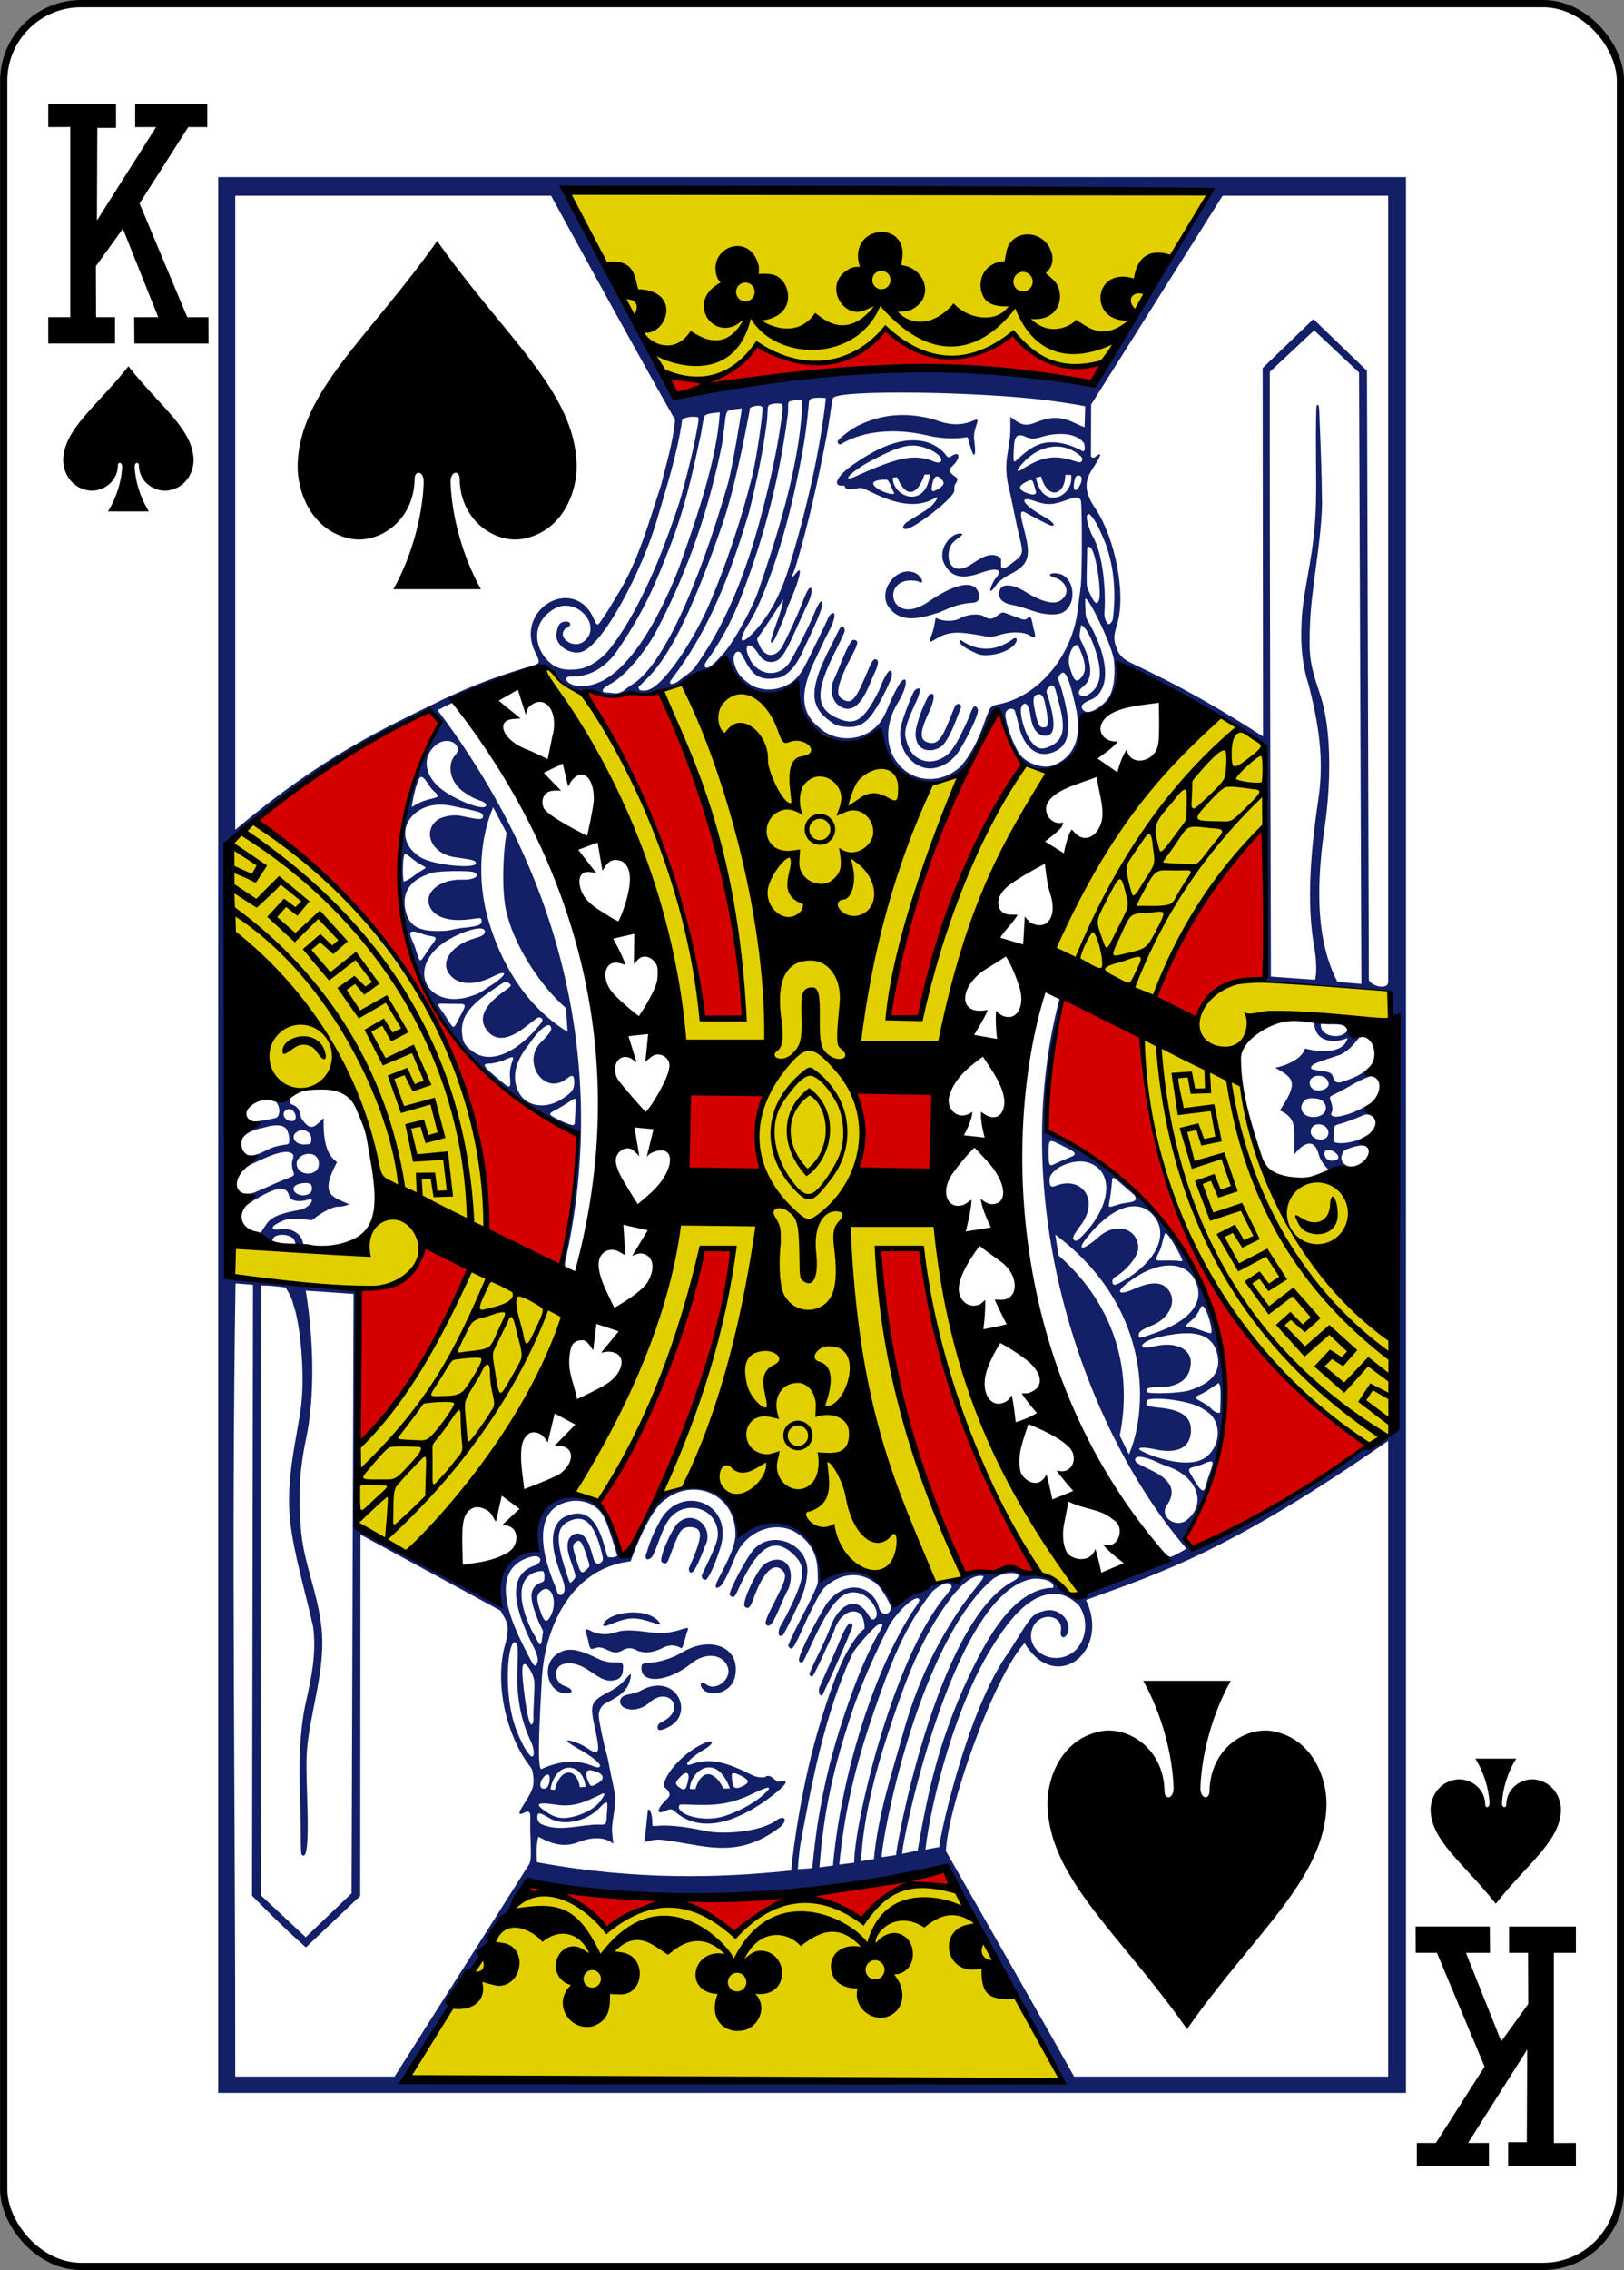 <?xml version="1.0" encoding="UTF-8" standalone="no"?>
<!-- Created with Inkscape (http://www.inkscape.org/) -->

<svg
   xmlns:dc="http://purl.org/dc/elements/1.1/"
   xmlns:cc="http://creativecommons.org/ns#"
   xmlns:rdf="http://www.w3.org/1999/02/22-rdf-syntax-ns#"
   xmlns:svg="http://www.w3.org/2000/svg"
   xmlns="http://www.w3.org/2000/svg"
   xmlns:sodipodi="http://sodipodi.sourceforge.net/DTD/sodipodi-0.dtd"
   xmlns:inkscape="http://www.inkscape.org/namespaces/inkscape"
   width="63mm"
   height="88mm"
   viewBox="0 0 223.228 311.811"
   id="svg5918"
   version="1.1"
   inkscape:version="0.91 r13725"
   sodipodi:docname="spades-king.svg">
  <rect x="0" y="0" width="223.228" height="311.811" fill="#808080" stroke="none"/>
  <defs
     id="defs5920" />
  <sodipodi:namedview
     id="base"
     pagecolor="#ffffff"
     bordercolor="#666666"
     borderopacity="1.0"
     inkscape:pageopacity="0.0"
     inkscape:pageshadow="2"
     inkscape:zoom="0.35"
     inkscape:cx="260.89986"
     inkscape:cy="-101.23736"
     inkscape:document-units="px"
     inkscape:current-layer="layer1"
     showgrid="false"
     fit-margin-top="0"
     fit-margin-left="0"
     fit-margin-right="0"
     fit-margin-bottom="0"
     inkscape:window-width="1920"
     inkscape:window-height="1017"
     inkscape:window-x="-8"
     inkscape:window-y="-8"
     inkscape:window-maximized="1" />
  <g
     inkscape:label="Layer 1"
     inkscape:groupmode="layer"
     id="layer1"
     transform="translate(-114.1,-119.314)">
    <g
       id="g6583"
       transform="matrix(1,0,0,1,-3519.625,502.567)">
      <rect
         y="-382.754"
         x="3634.234"
         height="310.814"
         width="222.232"
         id="rect7467-2-2"
         style="display:inline;opacity:1;fill:#ffffff;fill-opacity:1;stroke:#000000;stroke-width:0.997;stroke-miterlimit:4;stroke-dasharray:none;stroke-opacity:1"
         rx="10.63"
         ry="10.63" />
      <path
         d="m 3651.375,-332.941 c -4.291,5.465 -8.883,8.609 -8.959,12.873 -0.026,1.381 0.81,3.727 3.429,4.176 1.699,0.29 4.037,-0.938 4.086,-3.432 -0.01,-0.497 0.589,-0.484 0.583,0.197 -0.08,1.967 -0.777,4.258 -1.95,6.122 1.874,0 3.748,0 5.622,0 -1.172,-1.864 -1.87,-4.155 -1.95,-6.122 -0.01,-0.68 0.591,-0.693 0.583,-0.197 0.049,2.494 2.388,3.722 4.086,3.432 2.618,-0.449 3.454,-2.796 3.429,-4.176 -0.077,-4.263 -4.668,-7.408 -8.959,-12.873 z"
         id="path7499-2-5"
         inkscape:connector-curvature="0"
         sodipodi:nodetypes="cccccccccccc"
         style="display:inline;opacity:1" />
      <path
         d="m 3839.327,-121.754 c -4.291,-5.465 -8.883,-8.609 -8.959,-12.873 -0.026,-1.381 0.81,-3.727 3.429,-4.176 1.699,-0.29 4.037,0.938 4.086,3.432 -0.01,0.497 0.589,0.484 0.583,-0.197 -0.08,-1.967 -0.777,-4.258 -1.95,-6.122 1.874,0 3.748,0 5.622,0 -1.172,1.864 -1.87,4.155 -1.95,6.122 -0.01,0.68 0.591,0.693 0.583,0.197 0.049,-2.494 2.388,-3.722 4.086,-3.432 2.618,0.449 3.454,2.796 3.429,4.176 -0.077,4.263 -4.668,7.408 -8.959,12.873 z"
         id="path7503-7-0"
         inkscape:connector-curvature="0"
         sodipodi:nodetypes="cccccccccccc"
         style="display:inline;opacity:1" />
      <path
         style="opacity:1"
         inkscape:connector-curvature="0"
         id="path39-5-1-0"
         d="m 3652.167,-339.69 3.305,0 -4.855,-12.146 -3.709,5.131 0.026,7.015 2.605,0 0,3.618 -9.18,0 0,-3.618 3.025,0 0,-26.121 -3.025,0.012 0,-3.162 9.314,0 0,3.269 -2.57,0 -0.055,12.731 8.13,-12.838 -2.87,0 0,-3.162 9.91,0 0,3.162 -2.615,0 -6.694,10.491 6.555,15.623 2.909,0 0.015,3.618 -10.19,0 -0.031,-3.623 z m 0,0" />
      <path
         inkscape:connector-curvature="0"
         id="path39-5-7-0-0"
         d="m 3838.531,-115.005 -3.305,0 4.855,12.146 3.709,-5.131 -0.026,-7.015 -2.605,0 0,-3.618 9.18,0 0,3.618 -3.025,0 0,26.121 3.025,-0.012 0,3.162 -9.314,0 0,-3.269 2.57,0 0.055,-12.731 -8.13,12.838 2.87,0 0,3.162 -9.91,0 0,-3.162 2.615,0 6.694,-10.491 -6.555,-15.623 -2.909,0 -0.015,-3.618 10.19,0 0.031,3.623 z m 0,0"
         style="display:inline;opacity:1" />
      <path
         sodipodi:nodetypes="ccccccccccccsscsssssccsssssccssccccccscccccccccccscccsscccscccccccccsssscccscccccsssccccccsscccccccccccsscscccccccccccsssccccccsccccccsccccssscccccccssssscccscssccccccccccccsccsccccccsscccccccccccccccccccccccccccccscccccccsccccccccssccccscccccccccccccssccccsccccccccsccccccccccccccccsccssscsccccccccscccsssscccccccscccccccscsccccscccccccsccsscssscsssscssscssscssccsssccsssssccccscccccsccsccssssscccssccssssssccsssscsscssscccsscccccccccssssccsccccccsscccccccsccccccccccccscccccccsscscccccscsccccccccccccsccccccsssccscccccccccccccccccccscccscscssccscccsccccccccsssssssccccccccccccccccccsccccssssssscssccscsscccsccccssssscscccccccccccssccsccccccccccccccscccccssscccssssssscsccsssscsssccsscsscssccssccsscccccscsssssssssssssscccsccccscccsccccsccccsccccsccssccccsccsssccssssssssccscsccssscsccssccccssscsscccsccscsssscscscccccccccsccsccscccssccsccsssccscsccccccccccccccccccscsccccccccsscccscsssccccscsscsccccscccscscscsscccscsccsscscsssssccsscsssscsssssscscssscsscssssscssscsscsscsccccsccccccscssccsccssccsccssccscccsscsssccccscccscsscsscscccsccccccscsscsccccccccccsccccsccccssscssccccscscscssccscsccscsscscscsccsssscccsscscscscsssccscssscsssssscssscscccccssssscssscssscsscccssccccccccccccccccccccccccccccccscccscccccccc"
         inkscape:connector-curvature="0"
         id="path4096-2-4-0"
         d="m 3663.716,-358.925 163.268,0 0,263.156 -163.268,-10e-7 z m 115.883,261.479 c -6.071,-11.071 -15.668,-29.105 -15.952,-29.248 -3.549,1.901 -39.73,6.772 -57.133,2.055 -5.952,8.993 -11.796,17.898 -16.978,26.812 z m -55.567,-33.113 c -0.91,0.021 -1.925,0.578 -1.738,0.093 0.108,-0.281 0.365,-3.12 0.478,-4.135 0.272,-0.452 0.655,0.733 0.612,1.832 -0.025,0.631 0.277,0.18 2.337,0.289 2.229,0.118 4.055,0.538 4.811,0.702 2.636,0.573 7.735,0.162 9.92,-1.436 1.183,-0.865 1.63,0.069 0.411,0.998 -5.507,4.193 -9.873,2.594 -14.657,1.891 -0.713,-0.105 -1.435,-0.251 -2.173,-0.234 z m 2.341,-3.978 c -0.342,-0.224 -0.567,-0.247 -1.006,-0.042 -1.69,0.793 -1.248,-0.344 -0.031,-1.49 0.556,-0.523 0.54,-0.79 0.118,-1.339 -0.214,-0.278 -0.571,-0.313 -0.486,-0.73 0.366,-1.797 2.877,-4.515 5.683,-5.729 1.167,-0.505 1.352,0.047 -0.124,0.919 -2.27,1.34 -3.005,2.484 -1.72,2.019 2.49,-0.902 4.761,-0.265 7.947,1.331 0.91,0.456 1.327,0.545 2.101,0.462 0.572,-0.477 1.085,0.097 1.439,0.396 0.223,0.18 0.27,0.266 0.524,0.206 1.813,-0.428 0.727,0.733 -1.751,2.549 -4.438,3.151 -9.279,4.636 -12.695,1.447 z m 6.828,0.775 c 1.814,-0.549 4.026,-1.696 5.382,-2.892 1.649,-1.454 0.716,-1.233 -1.178,-0.316 -2.742,1.326 -4.662,1.709 -7.747,1.638 -2.582,-0.06 -2.501,-0.164 -2.595,0.159 -0.33,1.134 3.223,2.293 6.139,1.411 z m -5.01,-4.43 c 0.147,-0.488 0.26,-1.139 0.128,-1.351 -0.239,-0.383 -0.752,-0.1 -1.405,0.728 -0.404,0.513 -0.349,0.583 0.047,0.987 0.199,0.135 0.351,0.237 0.471,0.306 0.551,0.236 0.64,-0.277 0.759,-0.67 z m 1.129,0.67 c 0.794,-2.714 2.572,-2.661 3.841,-0.064 l 0.894,0.005 c -1.839,-5.053 -5.4,-2.494 -5.519,0.019 0.419,0.14 0.784,0.04 0.784,0.04 z m 6.642,-0.457 c 0.839,-0.47 0.716,-0.789 -0.353,-1.343 -0.76,-0.393 -1.162,-0.473 -1.3,-0.219 0.01,0.56 0.033,1.361 0.356,1.805 0.335,0.204 0.796,0.003 1.298,-0.243 z m -11.767,-7.729 c -0.154,-0.255 -0.127,-0.721 0.457,-0.993 3.601,-1.673 0.977,-5.205 -1.803,-2.556 -0.881,0.726 -2.193,1.063 -3.205,0.631 -0.952,-0.416 -0.97,-1.585 0.295,-1.834 0.415,-0.082 1.48,-0.309 1.873,-0.583 4.832,-2.595 7.399,3.048 3.97,4.926 -0.705,0.413 -1.452,0.644 -1.588,0.409 z m -13.538,-5.124 c -1.961,-0.892 -2.23,-3.988 -0.392,-5.194 1.17,-0.803 2.366,-1.022 5.589,0.579 2.276,1.13 3.579,-0.087 3.521,1.229 -0.036,0.8 -0.083,1.606 -1.407,1.799 -2.151,0.313 -3.62,-2.616 -6.383,-2.34 -1.994,0.199 -1.741,2.592 -0.301,3.078 1.92,0.648 0.756,1.416 -0.628,0.85 z m 36.062,0.45 c -0.36,0.17 -0.529,-0.621 -0.373,-1.043 0.981,-2.333 1.882,-4.187 2.771,-6.373 0.709,-1.741 1.184,-2.49 1.502,-2.488 0.325,0.002 0.476,0.257 -0.068,1.329 -0.822,2.163 -3.827,8.759 -3.831,8.574 z m -16.103,-0.604 c -0.868,-0.62 -0.721,-1.54 0.266,-0.843 1.269,0.895 3.349,-0.743 2.924,-2.289 -0.512,-1.868 -2.986,-2.32 -5.057,-0.647 -3.267,2.639 -6.851,2.773 -6.851,0.71 0.01,-0.59 -0.076,-0.724 1.283,-0.816 1.581,-0.107 3.363,-0.834 4.249,-1.375 3.974,-2.431 8.202,-0.753 7.326,3.303 -0.395,1.913 -2.731,2.839 -4.142,1.958 z m -14.571,-5.985 c -0.322,-0.01 -0.912,0.316 -1.081,0.189 -0.331,-0.248 -0.283,-0.967 -0.555,-1.738 -0.483,-1.367 -0.012,-0.94 0.838,-0.57 1.154,0.448 2.247,0.361 3.221,0.022 1.004,-0.35 2.321,-0.27 4.429,0.006 1.696,0.222 2.649,0.158 4.188,-0.284 1.671,-0.525 1.228,-0.336 0.95,0.698 -0.181,0.678 -0.41,1.588 -0.622,1.807 -1.155,-0.649 -2.032,-0.398 -2.791,0.044 -1.247,0.551 -2.131,0.646 -3.153,0.339 -0.961,-0.549 -1.531,-0.504 -2.303,-0.03 -1.33,0.647 -1.92,-0.422 -3.121,-0.484 z m 24.913,-2.842 c 0.234,-0.413 0.574,-0.981 0.894,-1.618 2.581,-5.146 2.757,-6.577 0.935,-8.311 -2.448,-2.33 -4.535,-1.319 -6.881,3.333 -0.569,1.129 -0.91,1.978 -1.14,2.326 -0.265,0.402 -0.575,0.092 -0.728,-0.064 -0.289,-0.296 2.314,-5.235 3.334,-6.313 2.67,-2.821 7.633,-0.564 7.317,3.273 -0.159,1.933 -0.525,2.992 -2.286,6.535 -0.436,0.877 -0.814,1.62 -1.045,1.978 -0.826,0.555 -0.637,-0.719 -0.401,-1.141 z m -24.329,-0.205 c 0.408,-1.833 6.261,-2.681 7.803,-0.278 0.151,0.235 0.062,0.225 -0.6,0.043 -2.976,-0.987 -3.566,-0.933 -6.417,0.198 -0.429,0.166 -0.734,0.234 -0.786,0.037 z m 22.332,-0.348 c 0,-0.172 0.218,-0.85 0.548,-1.505 1.952,-3.872 2.49,-4.806 1.894,-5.53 -1.16,-1.411 -2.718,-0.185 -4.149,3.859 -0.535,1.511 -0.9,1.189 -1.161,0.95 -0.5,-0.457 1.713,-5.161 2.78,-5.863 2.419,-1.545 4.324,0.243 3.255,3.402 -0.834,1.427 -1.523,3.621 -2.302,4.776 -0.37,0.518 -0.868,0.365 -0.866,-0.089 z m -8.752,-6.289 c -0.118,-0.195 0.111,-0.458 0.949,-2.261 1.152,-2.479 1.51,-3.398 1.042,-4.813 -0.835,-2.522 -3.98,-3.14 -5.891,-1.485 -0.625,0.534 -1.049,1.273 -1.344,1.937 -0.691,1.537 -1.266,3.525 -1.675,3.942 -0.358,0.362 -0.857,0.436 -0.824,-0.196 0.454,-1.338 0.669,-2.376 1.743,-4.338 2.678,-5.841 10.396,-3.137 8.589,3.012 -0.672,2.232 -1.444,3.923 -1.901,4.472 -0.254,0.305 -0.676,0.04 -0.686,-0.271 z m -1.791,-1.073 c 0,-0.192 0.29,-0.74 0.598,-1.503 1.305,-3.241 1.314,-4.235 -0.589,-4.277 -1.138,0.147 -1.307,0.615 -2.306,3.173 -0.325,0.831 -0.503,1.422 -0.696,1.676 -0.207,0.272 -0.595,0.111 -0.754,-0.052 -0.408,-0.418 1.373,-4.611 2.315,-5.402 2.165,-1.892 4.971,0.795 3.657,3.207 -0.616,1.686 -1.147,2.83 -1.508,3.352 -0.32,0.461 -0.72,0.396 -0.716,-0.172 z m -46.093,-37.792 -6.577,-0.453 c 1.165,7.068 1.224,14.847 0.047,20.364 -1.006,4.717 -1.018,8.192 -0.718,12.281 0.349,4.758 2.354,8.793 2.859,13.844 0.366,3.66 -0.44,7.479 -1.16,11.118 -1.203,6.081 -0.955,6.716 -0.778,13.851 0.164,6.615 -0.45,6.378 -0.828,5.992 -0.057,-0.059 -0.11,-1.228 -0.101,-2.62 0.01,-1.391 -0.077,-4.794 -0.156,-7.156 -0.158,-4.719 0.364,-8.889 0.743,-10.605 0.77,-3.493 1.635,-7.071 1.102,-10.937 -1.083,-4.879 -2.608,-9.752 -3.144,-14.454 -0.66,-5.799 0.963,-11.617 1.499,-15.828 0.518,-4.066 -0.031,-11.101 -1.091,-14.028 -0.183,-0.974 -1.048,-2.244 -1.048,-2.244 -0.992,-0.142 -1.987,-0.283 -3.378,-0.274 -0.078,27.925 -8e-4,55.861 0.021,83.789 l 6.133,5.723 6.301,-6.024 z m 0.443,32.033 c 0,0 9.358,5.418 19.676,10.742 -0.983,-6.092 2.134,-7.01 5.059,-7.717 -0.701,-11.768 10.021,-9.354 11.663,0.871 l 1.056,0.004 c 1.858,-5.098 3.695,-8.616 7.925,-9.456 3.278,-0.651 6.511,1.437 7.331,6.354 -0.144,-0.346 10.869,-6.501 11.173,6.503 5.002,-3.123 8.57,-0.425 10.013,3.54 2.112,-3.236 7.397,-3.379 9.087,-3.614 0.588,-0.683 1.627,-1.072 3.514,-1.06 1.617,-0.083 3.791,-1.301 4.909,0.183 1.701,0.27 2.996,-0.039 4.45,1.09 1.157,0.884 2.447,2.856 4.372,1.496 3.671,-1.778 7.797,-2.58 11.08,-4.724 0,0 -0.871,-1.128 -0.617,-0.965 0.093,0.059 0.502,0.592 1.117,0.84 0.221,0.089 2.238,-1.126 2.238,-1.126 -13.674,-15.844 -24.922,-46.774 -17.495,-75.391 0.206,-0.487 -0.62,-0.674 -1.026,-0.847 0.125,-0.219 2.132,0.075 1.28,1.894 -0.858,5.483 -1.831,11.424 -2.047,15.97 0,0.554 0.046,1.049 0.046,1.049 30.659,14.223 26.9,45.029 19.023,55.752 l 1.242,1.663 c 0.549,0.37 24.119,-13.453 23.342,-14.021 l 4.46,-2.233 -0.723,-60.408 -17.639,-1.357 c 0,0 0.188,-0.507 0.411,-0.639 0.161,-3.688 -0.167,-9.142 0.01,-13.708 0.069,-13.047 0.199,-17.484 0.031,-17.845 -5.441,-3.603 -13.553,-8.872 -20.379,-11.426 0.28,0.081 -0.111,5.406 -0.319,5.71 -6.388,2.05 -3.423,4.67 -5.783,7.484 -1.586,1.753 -5.298,2.087 -7.09,-0.016 -2.142,-2.084 -3.146,-6.865 -3.146,-6.865 -3.379,3.634 -2.685,8.024 -7.21,9.677 -7.273,3.629 -9.582,-7.22 -9.159,-6.968 -2.787,2.702 -10.608,4.9 -11.453,-6.511 -3.516,3.256 -7.458,1.64 -9.13,-2.367 -2.146,0.076 -4.553,1.768 -6.726,2.682 -2.016,0.898 -4.595,1.425 -6.509,1.385 -2.394,0.291 -4.366,0.28 -6.524,-0.366 -1.014,0.331 -3.299,-0.659 -4.005,-2.077 -1.079,-1.275 -2.02,-1.35 -3.045,-1.119 -3.494,1.851 -7.24,2.298 -11.365,4.236 -0.258,0.18 0.362,0.519 0.154,0.452 -0.088,-0.028 -2.167,1.026 -2.167,1.026 20.893,27.627 22.029,55.521 17.65,75.29 -0.172,0.685 -0.267,1.183 0.185,1.722 -0.663,-0.115 -0.673,0.08 -0.797,-0.347 l 2.172,-16.594 c 0.064,-2.004 0.313,-1.856 -1.438,-2.604 -1.619,-0.691 -3.151,-1.358 -4.487,-2.184 -5.094,-3.797 -10.852,-8.47 -13.658,-14.301 -8.006,-12.533 -5.365,-27.488 0.632,-39.337 l -1.492,-1.558 c -17.512,8.824 -27.851,18.339 -27.851,18.339 l 0.075,59.276 17.995,2.087 z m -8.681,-39.583 c -0.577,-0.642 -2.046,-0.754 -2.659,-0.266 -0.141,0.12 -0.443,0.748 -0.532,0.725 -0.816,-0.21 -1.38,-0.381 -1.488,-1.073 l 0.865,-1.315 c 0.685,-1.041 1.672,-1.41 3.336,-1.802 0.591,-0.139 1.482,-0.266 1.796,-0.4 1.25,-0.543 1.685,-1.719 0.419,-1.192 -0.925,0.255 -2.217,0.171 -2.388,-0.679 -0.141,-0.699 -0.733,-0.973 -1.392,-0.891 -1.219,0.295 -2.333,0.935 -3.412,1.58 -0.479,0.29 -1.386,0.947 -1.386,0.947 -0.143,0.226 -0.671,-1.421 -0.179,-1.903 0.612,0.074 1.138,0.08 1.734,-0.159 1.488,-0.596 2.92,-1.316 4.421,-1.893 0.956,-0.378 1.044,-0.346 0.792,-1.028 -0.124,-0.252 -0.234,-1.088 -0.07,-1.526 0.175,-0.465 0.155,-0.699 -0.141,-0.898 -0.676,-0.453 -2.296,-0.031 -4.575,1.07 -0.694,0.336 -1.151,0.47 -1.59,0.827 0.283,-0.725 0.118,-0.859 0.111,-1.619 0.93,0.117 1.768,-0.254 2.51,-0.648 0.613,-0.322 1.3,-0.64 2.983,-0.857 0.46,-0.059 0.251,-1.752 -0.273,-2.243 -0.495,-0.464 -1.536,-0.474 -2.796,-0.099 -1.125,0.26 -2.523,0.523 -3.297,1.738 -0.976,0.929 0.024,-1.541 1.803,-2.526 0.78,-0.017 2.501,-0.388 2.906,-0.478 0.687,-0.153 0.797,-1.774 -0.201,-2.468 -0.625,-0.549 2.271,-0.563 2.215,-0.396 -0.037,0.095 -0.064,0.788 0.158,0.965 1.247,0.377 1.236,1.403 1.345,1.835 1.432,2.365 2.137,0.881 3.123,0.067 -0.208,5.149 1.583,5.735 1.819,6.061 -2.459,4.614 -0.605,4.727 1.701,5.788 0,0 -0.876,0.358 -1.46,0.322 -0.917,-0.057 -2.674,1.037 -3.441,1.682 -0.423,0.356 -0.436,0.059 -2.13,0.01 -1.596,-0.047 -1.713,0.073 -2.44,0.397 -1.435,0.64 -1.428,1.244 -0.026,1.006 1.494,-0.254 2.957,0.659 3.129,1.901 0.118,0.235 0.013,0.65 -0.011,0.637 -0.311,-0.059 -1.015,0.059 -1.004,-0.091 0.011,-0.15 -3e-4,-0.713 -0.276,-1.108 z m 2.18,-6.24 c 0.405,-0.26 0.475,-1.001 0.122,-1.301 -0.321,-0.273 -1.684,-0.127 -2.07,0.221 -0.871,0.69 0.721,1.843 1.948,1.079 z m 0.873,-3.1 c 0.501,-0.393 0.562,-1.339 0.128,-1.888 -0.736,-0.931 -2.661,-0.374 -2.765,0.801 -0.111,1.25 1.589,1.91 2.637,1.087 z m -0.626,-4.253 c 0.091,-1.027 -0.92,-1.677 -1.85,-1.19 -1.158,0.607 -0.455,1.885 0.995,1.81 0.803,-0.042 0.803,-0.042 0.854,-0.62 z m -3.389,-4.167 c -0.541,0.267 -0.568,0.907 -0.056,1.319 2.031,1.128 1.413,-1.893 0.056,-1.319 z m 141.862,6.138 c -0.892,-3.306 -3.35,-0.028 -3.353,0.017 -0.087,-3.388 0.55,-4.896 -1.975,-6.053 2.534,-3.862 2.005,-4.394 -0.681,-5.876 0.248,0.022 3.566,-0.727 4.134,-2.634 0.126,0.089 5.209,1.349 5.843,-1.442 -1.534,0.703 -4.55,0.808 -4.584,-2.193 0.285,-0.086 1,0.062 0.941,0.157 -0.401,1.925 3.084,2.401 3.654,0.881 0,0 1.171,0.789 1.685,0.911 0.057,0.039 -1.585,2.331 -3.083,2.676 -2.7,0.899 -3.631,1.142 -3.635,1.682 -8e-4,0.21 0.441,0.243 1.243,0.408 1.677,0.116 1.642,0.479 1.861,1.038 0.195,0.494 0.384,0.593 0.943,0.543 1.915,-0.64 2.873,-0.977 4.208,-2.32 0.162,-0.032 0.351,1.412 0.454,1.461 0.016,-0.23 -1.355,0.172 -3.461,1.411 -1.718,1.012 -2.391,1.159 -2.609,1.432 -0.162,0.203 0.255,0.841 0.299,1.534 0.037,0.583 -0.352,0.865 -0.066,1.047 0.331,0.21 0.843,0.172 1.516,-0.004 1.486,-0.36 2.579,-0.948 3.914,-1.778 -0.284,0.54 0.192,1.911 0.192,1.911 0,0 -0.659,-0.466 -1.201,-0.224 -1.045,0.461 -2.734,1.09 -3.191,1.198 -0.442,0.105 -0.633,0.162 -0.806,0.31 -0.212,0.181 -0.177,0.618 -0.181,1.258 0,0.45 -0.13,0.864 0.15,1 0.624,0.202 1.883,0.138 3.165,-0.312 0.546,-0.24 1.706,-0.875 1.706,-0.875 l -0.363,1.896 c -0.487,-0.552 -1.883,-0.145 -2.817,0.225 -0.472,0.149 -0.613,0.448 -0.732,0.861 -0.209,0.708 0.238,1.195 0.753,1.427 0.343,0.155 0.871,0.091 0.871,0.091 -2.421,0.927 -1.939,1.269 -3.353,0.566 -0.611,-0.666 -1.21,-1.368 -1.442,-2.231 z m 2.534,7.5e-4 c -0.402,-0.467 -1.101,-0.735 -1.509,-0.55 -0.363,0.194 -0.233,0.6 -0.117,0.909 0.307,0.858 2.434,0.581 1.626,-0.359 z m -1.413,-2.363 c 0.568,-0.749 -0.057,-1.756 -1.106,-1.763 -0.729,-0.005 -1.118,0.452 -1.11,1.026 0.015,1.087 1.741,1.362 2.215,0.736 z m -1.165,-2.853 c 1.052,-0.288 1.374,-1.314 0.647,-2.058 -0.517,-0.529 -2.139,-0.595 -2.573,-0.116 -1.107,1.221 0.134,2.665 1.925,2.174 z m 0.875,-3.753 c 0.617,-0.318 0.737,-0.847 0.191,-1.449 -0.99,-0.848 -2.719,-0.187 -2.16,1.05 0.274,0.606 1.217,0.787 1.969,0.399 z m -126.568,-28.487 c 0.929,-0.34 1.599,-1.065 2.577,-1.622 0.659,-0.362 0.461,-0.305 -0.383,-0.801 -0.664,-0.307 -1.993,-1.662 -2.118,-1.339 -0.301,0.578 -0.258,3.735 -0.076,3.762 z m 23.481,33.074 c 0.038,-0.644 0.115,-1.615 0.097,-2.327 0.126,-1.357 -0.117,-0.96 -0.846,-0.517 -0.54,0.35 -1.406,0.883 -1.745,1.053 -1.339,0.672 -1.179,0.707 0.706,1.62 1.582,0.713 1.76,0.643 1.788,0.171 z m -1.837,-3.176 c 1.28,-0.811 1.704,-1.23 1.766,-2.141 0.01,-1.048 -0.115,-1.429 -1.027,-0.703 -3.114,2.474 -6.32,-2.381 -3.469,-5.078 0.581,-0.55 1.32,-1.411 1.326,-1.629 0.047,-1.564 -1.703,-0.045 -3.133,2.103 -1.583,1.953 -2.57,4.397 -1.18,6.744 1.111,1.717 3.584,2.057 5.718,0.704 z m -7.076,-3.16 c -0.056,-0.766 0.158,-1.621 0.257,-1.876 0.349,-0.896 0.335,-1.008 -1.252,-0.262 -0.633,0.21 -1.388,0.381 -1.679,0.379 -1.296,-0.008 -0.973,0.402 0.885,1.96 1.867,1.566 1.929,1.708 1.789,-0.201 z m 4.414,-7.5 c 0.198,-0.471 -0.213,-0.653 -0.607,-0.564 -0.031,0.007 -0.711,0.517 -1.509,1.149 -2.42,1.917 -4.195,2.141 -5.396,0.681 -1.218,-1.481 -0.709,-3.238 2.013,-5.249 1.201,-0.887 1.489,-0.947 0.911,-1.335 -0.439,-0.295 -0.466,-0.25 -2.191,0.926 -3.478,2.369 -4.519,3.986 -4.17,6.344 0.071,0.968 0.576,1.475 1.063,1.852 3.316,2.956 7.916,-1.12 9.887,-3.804 z m 3.51,1.399 -0.209,-3.262 c -3.536,-3.067 -6.889,-8.306 -8.048,-12.644 -1.181,-3.858 -0.24,-11.907 -0.062,-11.309 l -1.91,-3.641 c -1.663,3.864 -2.389,9.755 -0.58,15.758 1.536,5.096 4.61,11.268 10.811,15.097 z m -14.893,-1.9 c 1.124,-2.17 1.158,-1.936 -1.012,-1.955 -2.477,-0.021 -2.2,-0.325 -0.804,1.803 1.121,1.709 0.932,1.858 1.816,0.151 z m 1.488,-2.974 c 1.427,-0.461 1.101,-0.355 2.995,-1.594 2.173,-1.422 2.264,-2.2 0.082,-1.104 -2.802,1.407 -5.262,1.047 -6.175,-0.789 -0.814,-1.637 0.885,-3.678 3.682,-4.476 0.956,-0.273 1.459,-0.503 1.462,-0.924 0.01,-1.284 -4.753,0.429 -6.715,2.367 -3.787,3.741 -0.473,8.181 4.669,6.52 z m -6.123,-5.825 c 0.128,-0.195 0.468,-0.663 0.782,-1.148 1.341,-1.568 0.214,-1.099 -0.977,-1.528 -0.629,-0.234 -1.274,-0.466 -1.643,-0.41 -0.712,0.109 0.24,1.493 0.469,2.386 0.641,1.99 0.567,1.929 1.369,0.699 z m 5.07,-3.585 c 2.401,-0.236 2.646,-0.47 2.649,-0.97 0,-0.496 -0.294,-0.401 -1.499,-0.233 -3.191,0.446 -5.305,-0.371 -5.761,-2.082 -0.471,-1.767 1.69,-3.44 4.571,-3.341 1.56,0.053 2.599,-0.489 1.649,-1.011 -0.495,-0.272 -4.792,-0.213 -5.763,0.072 -2.855,0.837 -4.019,2.434 -3.758,4.646 0.395,2.731 1.877,3.514 5.491,3.32 0.693,-0.037 1.575,-0.317 2.421,-0.401 z m 1.857,-8.896 c 0,-0.426 -0.683,-0.488 -2.948,-0.826 -3.017,-0.451 -4.365,-3.26 -2.547,-4.95 0.689,-0.641 2.332,-0.916 3.248,-0.748 1.989,0.365 3.205,0.776 3.224,0.097 0,-0.606 -0.573,-0.649 -4.308,-1.442 -5.642,-1.2 -8.739,4.371 -4.228,7.096 1.714,1.035 7.553,1.624 7.558,0.774 z m 1.399,-7.971 c 0,-0.213 -0.182,-0.377 -0.609,-0.546 -0.621,-0.244 -1.038,-0.289 -2.438,-1.239 -1.862,-1.263 -2.427,-3.725 -1.185,-5.097 1.206,-1.281 -0.964,-2.793 -2.693,-1.348 -1.797,1.502 -1.646,3.86 0.424,5.726 1.905,1.719 6.496,3.505 6.502,2.503 z m -9.141,-0.333 c 1.961,-0.925 3.369,-0.393 1.869,-1.67 -0.842,-0.785 -1.561,-3.018 -2.147,-1.124 -0.448,1.129 -0.777,3.119 -0.789,3.315 0.132,0.135 0.102,-0.096 1.067,-0.521 z m 69.36,-4.804 c -2.233,-0.56 -3.759,-3.169 -3.191,-5.676 0.321,-1.417 1.647,-4.756 1.907,-4.964 0.986,-0.786 0.85,0.26 -0.054,2.077 -0.825,1.855 -1.468,3.346 -1.212,4.45 0.363,1.571 0.995,2.77 2.619,3.169 1.141,0.28 2.217,-0.198 2.946,-0.716 0.964,-0.685 1.875,-2.441 2.964,-4.872 0.348,-0.684 0.815,-2.784 1.395,-1.503 0.28,0.663 -2.044,5.076 -2.913,6.194 -1.093,1.407 -2.939,2.232 -4.461,1.841 z m 13.465,-1.476 c 1.088,1.048 2.927,1.576 4.127,1.2 2.946,-1.044 4.284,-3.844 3.169,-8.345 -0.565,-2.523 -1.048,-4.092 -1.536,-4.404 -0.237,-0.152 -0.497,0.131 -0.728,0.482 -0.206,0.313 0.109,0.754 0.443,1.941 1.408,5.001 1.04,7.263 -0.678,8.219 -2.493,1.387 -4.628,-0.21 -5.351,-3.779 -0.116,-0.551 -0.457,-1.676 -0.457,-1.676 -0.191,-0.496 -1.735,-0.386 -1.173,1.275 0.169,1.285 1.346,4.351 2.185,5.086 z m 12.637,-13.099 c -0.039,-1.76 -3.718,-9.395 -3.969,-8.584 0,0 -0.016,1.784 0.128,2.487 0.055,0.265 0.245,0.511 0.403,0.793 3.197,5.735 2.704,9.776 -0.069,10.661 -0.944,0.431 -1.15,0.856 -0.727,1.3 0.854,0.934 2.997,-0.914 3.414,-1.584 1.049,-1.505 0.903,-4.25 0.82,-5.073 z m -53.541,-1.298 c 1.205,-1.353 3.847,-6.025 4.662,-8.476 2.506,-7.294 5.141,-15.684 5.869,-23.439 0.081,-0.979 0.132,-2.468 0.18,-2.595 -0.197,-0.214 -1.44,-0.102 -1.857,0.113 -0.2,0.262 -0.066,0.843 -0.138,1.599 -1.121,8.718 -3.192,16.661 -6.263,24.746 -1.343,3.512 -2.59,5.825 -4.208,8.267 -0.282,0.426 -0.642,0.866 -0.783,1.114 -0.409,0.594 -0.108,0.982 0.366,0.731 0.842,-0.479 1.567,-1.399 2.172,-2.06 z m -4.109,2.121 c 3.844,-5.322 6.577,-11.711 8.7,-19.252 1.342,-4.881 2.523,-9.819 3.232,-14.852 0.145,-1.074 0.263,-1.793 0.054,-2.115 -0.519,-0.141 -1.488,-0.053 -1.823,0.207 -0.206,0.313 -0.069,0.939 -0.259,2.388 -0.492,3.746 -1.228,7.506 -2.471,12.429 -3.281,10.897 -6.296,16.997 -10.256,22.335 -0.32,0.449 -0.605,0.741 -0.576,0.931 0.042,0.279 0.426,0.257 1.056,-0.139 0.822,-0.65 1.763,-1.218 2.343,-1.933 z m -5.856,2.828 c 1.88,-1.074 5.191,-5.747 7.531,-10.78 2.624,-5.941 4.821,-12.653 6.259,-18.465 0.624,-2.547 1.512,-8.908 1.385,-9.327 -0.151,-0.497 -1.988,-0.083 -1.733,0.26 0,0 -1.826,10.225 -3.791,15.861 -3.647,10.463 -6.801,17.562 -10.196,20.975 -0.445,0.447 -1.321,1.323 -1.321,1.323 0,0 0.018,0.39 0.302,0.45 0.677,0.126 1.128,-0.071 1.565,-0.297 z m -2.878,-0.417 c 4.243,-2.39 9.213,-13.552 13.269,-27.568 0.694,-2.398 1.962,-10.426 1.962,-10.426 0,0 -1.691,0.063 -2.017,0.421 -0.328,0.485 -0.275,1.72 -0.749,4.654 -1.824,8.865 -4.576,16.952 -8.711,24.944 -1.789,3.541 -4.761,6.877 -6.637,7.826 -1.049,0.531 -1.356,1.116 -0.588,1.159 1.294,0.047 1.409,0.319 2.349,-0.189 z m 58.143,124.833 c -3.182,-0.011 -5.885,3.064 -8.293,6.93 -5.122,7.921 -8.565,21.158 -9.403,28.193 l 1.932,-0.368 c -0.29,0.134 3.612,-18.724 9.558,-26.799 3.214,-5.095 3.079,-5.172 4.883,-5.639 2.281,-0.591 4.111,1.896 2.979,3.395 -0.409,0.507 -0.859,0.135 -0.732,-0.588 0.405,-2.306 -2.935,-2.75 -3.868,-0.484 -1.073,2.606 1.78,4.931 4.568,3.906 2.491,-0.887 3.535,-4.396 1.786,-6.989 -0.899,-0.877 -2.199,-1.655 -3.41,-1.558 z m -16.751,-0.323 c -3.81,4.822 -5.698,9.777 -8.037,16.541 -2.338,6.759 -4.017,13.37 -4.745,20.956 l 2.056,-0.267 c -0.075,-4.877 5.228,-28.098 12.681,-36.796 0.416,-0.551 0.75,-1.008 0.719,-1.136 -0.413,-1.174 -2.18,0.24 -2.674,0.702 z m 8.418,-1.8 c -4.938,4.078 -8.883,12.985 -11.484,21.22 -2.812,8.901 -4.074,17.058 -3.862,17.058 l 1.962,-0.291 c -0.146,-0.517 5.512,-31.88 16.012,-37.59 0.91,-0.458 1.101,-0.919 0.334,-1.119 -1.182,-0.167 -2.132,0.224 -2.962,0.723 z m 5.529,0.021 c -10.783,1.431 -17.829,34.771 -18.065,37.539 0,0.043 -0.039,0.258 -0.039,0.258 l 2.147,-0.446 c 0,0 0.018,-0.107 0.028,-0.16 1.479,-8.518 2.919,-14.491 6.28,-22.19 2.62,-5.706 6.234,-13.002 11.633,-13.709 0.439,-0.058 0.855,0.12 0.701,-0.395 -0.329,-0.818 -1.943,-0.922 -2.685,-0.897 z m -64.264,-10.499 c -3.897,1.01 -4.024,5.719 -1.428,11.736 0.196,0.455 0.161,0.703 0.359,0.878 0.444,0.391 0.792,-0.154 0.841,-0.515 0.075,-0.547 -0.157,-1.283 -0.569,-2.352 -1.606,-4.165 -1.221,-6.564 0.37,-7.626 4.076,-2.118 5.173,2.23 5.79,4.231 0.151,0.488 0.203,1.157 0.469,1.194 0.813,0.112 1.201,-0.179 1.189,-0.179 0,0 -1.08,-3.745 -1.738,-5.151 -1.065,-2.276 -3.599,-2.753 -5.282,-2.216 z m -28.274,4.446 -0.04,49.634 -7.46,7.066 c -3.202,-2.768 -7.408,-7.102 -7.408,-7.102 l 0.132,-83.907 -2.4,-0.194 c -0.587,36.05 -0.011,72.829 -0.039,108.95 l 21.901,2e-6 18.257,-28.787 c 0,0 0.231,-0.343 0.304,-0.523 0.224,-0.556 0.198,-1.383 0.088,-4.442 -0.045,-1.243 0.094,-2.197 -0.088,-2.489 -0.184,-0.295 -0.574,-0.084 -0.937,0.08 -0.37,0.168 -0.591,0.108 -0.391,-0.332 0.113,-0.25 0.479,-0.798 0.794,-1.32 1.025,-1.697 1.276,-2.241 0.929,-4.123 -0.085,-0.462 -0.506,-0.854 -0.872,-1.399 -3.073,-4.575 -4.324,-11.358 -2.798,-16.325 0.486,-2.196 0.311,-2.641 -0.739,-4.352 z m 96.564,-53.368 c -2.006,-1.039 -1.967,-1.016 -1.979,0.95 0.011,1.471 0.039,1.826 0.585,1.628 0.791,-0.406 1.758,-0.777 2.487,-1.09 1.393,-0.483 -0.376,-1.102 -1.094,-1.488 z m 7.94,5.112 c -1.557,-1.254 -0.982,-1.11 -1.423,1.717 -0.266,1.708 -0.61,1.752 1.141,1.187 0.994,-0.347 3.037,-0.128 2.12,-1.305 0.01,0.021 -1.534,-1.337 -1.839,-1.599 z m -62.543,43.395 c -2.388,1.458 -4.827,8.523 -4.827,8.523 -8.344,1.003 -11.837,9.286 -12.21,16.192 -0.294,5.452 -0.661,11.817 -0.116,12.375 5.471,-2.483 7.579,0.383 8.097,-0.39 0.237,-0.337 -1.213,-1.456 -3.035,-2.459 -0.423,-0.233 -1.078,-0.652 -1.327,-0.86 -0.664,-0.556 1.326,-0.078 2.584,0.786 1.605,1.103 1.874,0.873 1.178,-2.349 -0.757,-3.502 -0.881,-3.931 1.786,-5.319 1.067,-0.555 1.673,-1.027 2.437,-1.891 0.611,-0.692 0.768,-0.86 0.542,0.156 -0.39,1.761 -1.941,2.528 -3.338,3.243 -0.695,0.36 -0.982,1.083 -0.986,1.704 0,0.634 0.717,4.056 1.051,5.149 0.309,1.039 0.423,2.08 0.662,3.139 0.627,2.749 0.667,3.288 0.35,5.283 -0.186,1.17 -0.28,1.837 -0.215,2.544 0.059,0.642 0.147,1.516 0.147,1.516 0,-0.03 -1.49,-1.545 -4.757,-0.246 -2.355,0.936 -4.216,-0.04 -5.537,-0.732 -0.304,1.082 -0.235,2.258 -0.198,3.5 13.584,2.508 25.186,2.171 34.954,1.139 0.253,-2.916 1.485,-12.187 4.071,-20.547 1.076,-3.479 2.294,-7.146 3.666,-9.593 0.936,-1.669 1.891,-2.793 2.229,-2.987 0.105,-0.064 0.115,-0.098 0.112,-0.143 l 0,-0.261 c -0.034,-0.542 -0.164,-1.381 -0.626,-1.753 -1.127,-0.908 -2.926,0.261 -3.517,2.286 -0.518,1.213 -2.882,6.46 -3.051,6.371 -0.139,-0.088 -0.467,-0.095 -0.348,-0.5 0.905,-2.127 2.149,-4.375 2.849,-6.284 0.967,-2.749 3.071,-4.2 4.643,-2.466 0.539,0.594 0.755,1.142 1.002,1.331 0.186,0.143 0.437,0.045 0.592,-0.19 0.593,-0.902 -0.781,-2.949 -2.255,-3.36 -2.128,-0.594 -3.713,0.974 -6.127,6.055 -1.393,2.934 -1.643,3.671 -1.863,3.445 -0.049,0.02 -0.419,0.019 -0.285,-0.549 0.287,-1.222 2.136,-4.772 3.475,-7.023 1.982,-3.333 5.663,-3.603 7.21,-0.71 0.237,0.394 0.248,0.91 0.511,1.262 0.475,0.62 1.256,0.497 1.45,-0.521 -0.211,-0.674 -1.505,-3.109 -2.403,-3.533 -2.07,-1.437 -4.582,-1.155 -6.696,0.751 -0.479,0.432 -0.98,1.311 -2.382,4.185 -2.066,4.608 -2.12,4.626 -2.685,3.884 0.83,-2.242 3.015,-5.884 3.897,-8.12 0.168,-0.333 0.202,-0.691 0.189,-1.035 -0.051,-1.625 0.211,-4.497 -3.192,-6.538 -2.902,-1.579 -6.734,0.082 -8.039,3.191 -0.999,2.381 -1.73,4.017 -2.233,4.354 -0.708,0.474 -0.576,-0.186 -0.505,-0.426 1.006,-2.155 2.421,-4.332 2.645,-6.501 0.146,-5.868 -5.743,-8.037 -9.573,-5.076 z m -30.408,-109.958 c 4.596,-2.158 7.743,-3.244 12.427,-4.639 0.633,-0.28 0.734,-0.344 0.062,-1.687 -2.967,-5.933 5.175,-10.663 7.942,-4.839 0.369,0.777 0.455,1.206 0.818,0.835 0.68,-0.901 1.489,-2.181 2.33,-3.641 3.114,-4.875 4.524,-10.436 6.185,-15.344 0.689,-2.883 1.65,-5.898 1.923,-8.99 -6.179,-10.865 -17.042,-30.779 -17.042,-30.779 l -43.413,0 0,87.097 c 12.094,-10.193 20.323,-13.881 28.77,-18.013 z m 48.69,-3.209 c 0.525,-0.56 0.979,-1.489 2.86,-5.387 0.336,-0.696 0.872,-1.774 1.09,-2.276 0.282,-0.918 1.339,-1.491 0.824,0.152 -0.117,0.355 -0.319,0.833 -0.638,1.469 -0.626,1.136 -1.22,2.528 -1.665,3.437 -2.405,4.87 -2.291,7.707 0.396,9.82 2.007,1.939 6.223,2.158 8.467,-0.973 0.336,-0.504 0.635,-1.153 0.733,-1.391 0.975,-2.39 1.694,-3.586 1.879,-3.822 0.998,-1.28 1.158,0.306 -0.333,2.747 -1.709,2.797 -1.738,5.828 -0.261,7.961 2.189,3.161 6.348,3.251 8.957,0.715 l -10e-5,0 c 1.357,-1.606 2.435,-3.65 3.303,-6.262 0.193,-0.579 0.391,-1.009 0.532,-1.348 0.217,-0.523 0.53,-0.718 1.341,-0.875 5.556,-1.075 10.218,-6.835 10.88,-13.124 0.087,-0.851 0.327,-2.356 0.414,-3.249 0.174,-1.782 0.178,-11.014 0,-11.565 -0.094,-0.297 -0.26,-0.454 -0.621,-0.45 -0.278,0.003 -0.67,0.102 -1.235,0.305 -1.832,0.66 -2.684,0.828 -4.444,0.192 -0.581,-0.21 -0.984,-0.282 -1.222,-0.261 -0.776,0.068 0.255,1.193 2.518,2.435 0.97,0.532 1.736,1.25 0.95,1.197 -0.229,-0.015 -2.96,-1.441 -3.337,-1.675 -1.244,-0.771 -0.92,0.2 -0.279,2.753 0.861,3.428 0.365,4.391 -2.315,5.734 -0.5,0.25 -1.163,0.773 -1.5,1.11 -1.42,2.12 -1.054,0.558 -0.338,-0.571 1.222,-1.293 0.472,-1.733 -2.033,-0.838 -2.858,1.022 -4.15,0.276 -4.95,-1.329 -0.904,-1.815 0.797,-4.149 2.215,-4.104 0.459,0.015 0.377,0.182 -0.3,0.648 -0.818,0.564 -1.205,1.107 -1.29,2.07 -0.173,1.963 1.217,2.796 3.16,1.48 0.917,-0.622 1.639,-1.051 2.334,-1.21 0.689,-0.158 1.722,0.1 1.719,0.657 0,0.229 -0.033,0.792 0.016,0.916 0.182,0.621 1.166,-0.258 1.595,-0.571 1.463,-1.105 1.415,-1.323 1.016,-3.115 -0.653,-2.508 -0.983,-4.801 -1.606,-7.343 -0.333,-1.332 -0.389,-2.837 -0.186,-4.194 0.102,-0.68 0.364,-2.079 0.417,-3.036 0.053,-0.957 -0.01,-2.325 0.029,-2.325 1.453,1.123 2.043,1.319 3.461,0.776 2.194,-0.908 3.579,-0.814 5.428,0.079 0.684,0.33 1.307,0.563 1.307,0.563 l 0.084,-2.879 c 0,0 -1.711,-0.356 -4.873,-0.776 -9.519,-1.263 -29.052,-1.53 -29.78,-0.369 -0.185,0.295 -0.369,2.352 -0.888,5.211 -1.152,5.942 -2.443,11.863 -4.17,17.661 -0.354,1.181 -0.693,1.657 -0.512,1.692 0.074,0.015 0.427,-0.443 0.592,-0.635 0.926,-1.079 0.217,1.484 -1.181,4.572 -0.126,0.279 -0.23,0.584 -0.231,0.678 0,0.186 -0.879,2.338 -1.485,3.639 -0.376,0.809 -0.688,1.052 -0.685,0.535 0.425,-1.779 1.548,-4.08 1.71,-5.665 -0.984,1.435 -2.417,3.805 -3.501,5.219 -0.2,0.381 0.012,0.499 0.187,0.969 0.652,1.758 2.23,1.915 3.142,0.323 0.509,-0.887 2.088,-4.231 2.638,-5.694 0.565,-1.505 0.963,-2.299 1.151,-2.397 0.378,-0.197 0.451,0.658 -0.22,2.082 -2.034,4.321 -2.906,6.742 -3.902,7.635 -0.773,0.693 -2.11,0.649 -2.853,-0.585 -1.26,-2.091 -2.335,-1.399 -1.179,0.746 1.194,2.216 3.922,2.423 5.347,0.427 0.47,-0.659 2.684,-4.927 3.38,-6.662 0.388,-0.969 0.803,-1.723 0.942,-1.777 0.743,-0.289 -0.105,1.923 -2.239,6.352 -0.692,1.71 -1.802,3.505 -3.306,4.06 -3.653,0.808 -4.147,-1.143 -5.418,-3.367 -0.618,-0.553 -1.177,0.331 -0.941,1.309 0.384,1.586 1.101,2.207 2.208,3.003 2.312,1.487 5.527,0.464 6.692,-1.231 z m 16.298,9.267 c -0.331,-0.741 -0.284,-1.493 -0.115,-2.194 0.383,-1.581 1.017,-3.115 1.758,-4.45 1.2,-0.573 0.283,1.707 0.133,2.046 -1.447,3.047 -1.584,4.226 -0.234,4.578 1.157,0.301 1.779,-0.414 2.873,-3.146 0.561,-1.402 0.786,-2.023 0.984,-2.104 0.421,-0.171 0.624,7.1e-4 0.599,0.428 -0.724,1.794 -1.289,3.68 -2.477,5.169 -1.163,0.983 -2.914,0.989 -3.522,-0.328 z m -10.852,-2.341 c -0.504,-0.099 -1.367,-0.756 -1.967,-1.31 -2.044,-1.89 -1.707,-4.504 0.828,-9.418 0.197,-0.382 0.934,-1.867 1.171,-2.355 0.424,-0.874 0.842,-0.532 0.838,0.047 0,0.163 -0.634,1.519 -1.274,2.779 -2.799,5.527 -2.703,7.781 0.017,9.096 2.655,1.283 3.844,0.545 5.962,-3.674 1.225,-3.167 1.829,-3.22 1.762,-2.016 0,0.449 -1.485,3.486 -2.441,4.897 -1.387,2.047 -2.587,2.41 -4.896,1.955 z m 0.201,-2.667 c -1.042,-0.651 -1.468,-2.272 -0.851,-3.598 0.56,-1.094 1.996,-5.286 2.671,-5.522 1.085,-0.037 0.506,0.88 -0.838,3.458 -1.59,3.415 -1.533,4.329 -0.306,4.851 1.136,0.484 1.674,-0.508 3.349,-4.503 0.263,-0.627 0.63,-1.279 0.846,-1.142 0.266,-0.02 0.729,0.182 -0.152,1.992 -0.209,0.433 -0.564,1.341 -0.955,2.186 -1.145,2.472 -2.444,3.102 -3.763,2.277 z m 18.816,-7.25 c -0.459,-0.238 -2.609,-1.091 -2.29,-1.798 0.039,-0.066 0.164,-0.014 0.228,0.029 1.968,1.331 4.417,1.669 6.97,-0.179 0.43,-0.382 0.75,-0.124 0.511,0.356 -0.773,1.549 -4.215,2.21 -5.419,1.591 z m -6.323,-2.245 c 0.059,-0.149 0.237,-0.591 0.394,-1.186 0.236,-0.894 0.181,-1.553 0.39,-1.439 0.892,0.486 2.487,0.498 3.267,0.017 0.856,-0.527 2.592,-0.688 3.225,-0.273 0.904,0.594 1.364,0.318 1.998,-0.181 0.715,-0.563 0.728,-0.322 2.019,0.13 0.954,0.334 1.329,0.563 1.734,0.489 0.155,-0.028 0.471,-0.386 0.571,-0.367 0.31,0.056 0.345,0.945 0.631,1.959 0.253,0.897 0.109,1.114 -0.688,0.576 -0.592,-0.4 -2.296,-0.588 -4.067,-0.04 -1.312,0.406 -1.614,0.243 -2.577,0.078 -2.4,-0.409 -4.131,-0.726 -5.92,0.32 -0.955,0.558 -1.302,0.848 -0.978,-0.083 z m -5.969,-4.432 c -1.163,-2.354 1.512,-5.472 3.863,-4.371 0.779,0.365 1.473,1.748 0.319,1.113 -5.347,-1.089 -4.011,6.814 1.73,2.639 3.816,-2.557 6.516,-2.952 6.741,-0.478 -0.106,0.909 -0.906,0.764 -1.513,0.847 -1.582,0.223 -2.167,0.482 -3.999,1.275 -2.788,0.887 -5.513,1.611 -7.142,-1.024 z m 20.921,1.088 c -1.305,-0.338 -2.438,-0.858 -3.798,-1.107 -1.347,-0.237 -1.955,-0.947 -1.712,-1.902 0.253,-0.993 1.602,-1.097 3.63,0.152 2.248,1.385 3.878,1.721 4.7,1.198 1.663,-1.056 0.766,-2.776 -0.821,-3.216 -1.192,-0.335 -0.315,-0.802 0.966,-0.417 2.067,0.791 2.111,4.561 -0.015,5.343 -0.711,0.262 -1.964,0.191 -2.95,-0.052 z m -18.211,-12.479 c 1.518,-0.947 2.984,-1.793 3.506,-2.358 0.274,-0.297 1.036,-1.292 0.444,-0.988 -3.096,1.877 -6.69,0.318 -9.294,-0.966 -1.25,-0.59 -0.943,-0.329 -1.903,-0.264 -0.651,0.044 -1.174,0.182 -1.291,-0.288 -0.052,-0.207 -0.416,-0.121 -0.649,-0.144 -0.962,-0.096 -0.354,-1.381 1.667,-2.798 2.384,-1.671 4.463,-2.762 6.527,-3.212 2.144,-0.467 4.33,-0.203 5.934,1.355 0.616,0.599 0.562,0.998 1.125,0.63 1.285,-0.839 1.296,0.275 0.212,1.305 -0.744,0.708 -0.472,0.9 0.438,1.573 0.435,0.322 0.078,0.628 -0.164,1.096 -0.092,0.286 -0.02,0.6 -0.063,0.817 -0.203,1.006 -4.742,4.562 -6.385,5.169 -1.13,0.213 -0.538,-0.647 -0.105,-0.927 z m 3.152,-6.534 -0.754,0.01 c -0.858,2.643 -2.441,3.544 -3.759,0.375 l -0.6,0.061 c -0.027,2.684 4.549,4.37 5.113,-0.446 z m -4.956,2.479 c -0.311,-0.526 -0.661,-1.734 -0.986,-1.752 -0.885,-0.038 -2.108,0.123 -1.818,0.676 0.457,0.876 3.164,1.686 2.804,1.076 z m 6.065,-0.471 c 0.816,-0.496 0.99,-0.838 0.457,-1.382 -0.687,-0.703 -1.046,-0.344 -1.262,0.779 -0.185,0.965 -0.051,1.123 0.804,0.603 z m -11.06,-1.859 c 5.464,-2.495 7.536,-2.817 9.757,-2.2 0.514,0.143 0.97,0.433 1.257,0.416 1.063,-0.064 0.385,-1.266 -1.523,-1.954 -2.179,-0.786 -3.561,-0.429 -7.75,1.775 -2.453,1.29 -4.445,3.199 -1.74,1.963 z m 15.837,-3.028 c -0.078,-0.149 -0.409,-1.142 -0.502,-1.504 -0.094,-0.362 -0.179,-0.736 -0.281,-0.738 -2.535,0.409 -4.764,-0.069 -5.364,-0.214 -3.834,-0.923 -7.539,-0.736 -10.305,0.357 -0.675,0.267 -1.513,0.699 -1.593,0.775 -0.219,0.206 -0.542,-0.028 -0.54,-0.286 0,-0.302 1.699,-1.658 2.769,-2.193 3.254,-1.627 6.688,-1.905 10.459,-0.881 2.457,0.95 4.04,0.797 5.61,0.103 0.771,-0.341 0.224,0.502 -0.02,1.619 -0.169,0.774 0.017,1.437 0.048,1.874 0.097,1.057 -0.023,1.587 -0.282,1.087 z m 57.101,222.947 0,-87.327 c -21.782,15.142 -31.311,18.152 -41.546,21.863 3.424,7.04 -4.119,13.064 -8.445,5.915 -4.452,5.044 -10.585,22.71 -10.803,28.576 0,0 11.843,20.674 17.621,30.973 z m -79.163,-28.626 c 0.395,-4.394 1.326,-11.843 4.226,-20.513 1.216,-3.636 2.684,-7.81 4.757,-11.545 0.827,-1.306 0.885,-1.811 0,-1.341 -0.555,0.296 -3.089,3.179 -3.434,3.907 -3.887,8.275 -5.686,18.217 -7.108,25.808 -0.323,1.706 -0.418,3.828 -0.418,3.828 z m 2.844,-0.361 c 0.925,-10.674 4.817,-25.086 10.665,-34.479 0.55,-0.895 1.227,-1.672 1.201,-1.981 -0.076,-0.913 -2.328,0.665 -4.075,3.36 -1.95,3.902 -3.904,8.065 -5.399,12.674 -2.111,6.506 -3.651,12.516 -4.251,20.672 z m 5.62,-0.891 c 0.586,-6.151 2.479,-11.794 4.065,-17.447 1.94,-6.913 4.529,-12 7.546,-16.581 0.968,-1.469 2.11,-2.845 3.195,-4.246 0.138,-0.168 0.278,-0.471 0.246,-0.598 -0.697,-0.123 -1.252,0.095 -1.791,0.4 -0.753,0.425 -1.811,1.498 -2.429,2.294 -4.298,5.53 -6.61,11.987 -8.756,18.51 -2.061,6.264 -3.545,12.289 -3.836,17.962 z m -38.6,-4.715 c 0.864,-0.068 1.421,0.096 1.672,-0.136 0.249,-0.23 0.168,-0.85 0.246,-1.641 0.168,-1.693 -0.01,-1.6 -1.054,-0.506 -1.736,1.811 -4.903,2.509 -6.787,1.414 -0.951,-0.552 -1.611,-0.935 -1.701,-0.476 -0.104,0.536 0.04,0.946 0.446,1.232 2.282,1.05 4.449,0.328 7.178,0.113 z m -2.04,-1.297 c 1.202,-0.403 2.424,-1.05 3.111,-2.039 0.656,-0.943 0.645,-1.078 0.148,-0.899 -2.443,1.212 -4.048,1.828 -6.232,1.493 -2.957,-0.454 -3.079,-0.073 -1.125,1.161 1.279,0.808 2.34,0.832 4.097,0.283 z m -4.341,-3.783 c 0.458,-0.341 0.575,-1.728 0.206,-1.807 -0.373,-0.08 -0.918,0.609 -1.051,1.17 -0.149,0.744 0.398,0.935 0.845,0.637 z m 4.577,-0.06 0.786,-0.072 c -0.402,-3.48 -4.147,-3.63 -4.838,0.348 l 0.593,0.089 c 0.773,-3.171 3.038,-3.084 3.458,-0.366 z m 2.469,-0.561 c 1.146,-0.644 0.75,-1.443 -0.796,-1.748 -1.014,-0.24 -0.958,0.596 -0.432,1.731 0.261,0.564 0.444,0.458 1.228,0.017 z m -8.819,-4.265 c -0.01,-0.388 -0.168,-1.013 -0.35,-1.39 -1.32,-2.728 -2.049,-5.951 -1.899,-9.956 0.107,-2.871 0.143,-3.759 -0.449,-3.763 -0.826,0.401 -1.315,5.743 -0.263,10.191 0.742,3.139 3.015,7.034 2.961,4.918 z m -0.032,-4.348 c -0.081,-1.5 0.247,-4.862 0.084,-5.595 -0.214,-0.964 -0.78,-1.835 -1.1,-2.067 -0.496,-0.36 -0.62,0.33 -0.448,2.132 0.403,4.228 1.076,7.43 1.465,5.53 z m 0.418,-7.697 c 0.326,-0.593 0.199,-1.222 -0.52,-2.636 -2.831,-5.57 -3.198,-9.376 -0.241,-10.759 0.331,-0.155 0.54,-0.184 0.76,-0.308 0.933,-0.521 0.577,-1.468 -0.817,-1.077 -3.852,1.079 -4.612,4.716 -1.365,11.445 1.654,3.358 1.911,3.828 2.182,3.334 z m 0.701,-3.158 c 0.051,-0.234 0.15,-1.144 0.189,-1.33 0.039,-0.187 -0.35,-0.723 -0.767,-1.797 -1.089,-2.805 -1.112,-3.968 0.073,-4.781 0.384,-0.227 0.78,-0.238 0.84,-0.5 0.093,-0.407 0.086,-1.076 -0.156,-1.27 -1.699,0.012 -2.484,1.011 -2.782,1.962 -0.449,1.504 0.019,3.706 1.353,6.435 0.646,0.851 0.985,2.407 1.25,1.28 z m 1.299,-3.629 c 0.909,-1.849 0.047,-4.246 -1.204,-3.429 -0.811,0.53 -0.852,1.091 -0.355,2.631 0.606,1.875 0.965,2.006 1.558,0.798 z m 3.187,-4.948 c 0.364,-0.363 0.041,-0.885 -0.631,-2.928 -0.576,-1.75 -0.312,-2.946 0.784,-3.292 1.573,-0.391 2.13,2.203 2.461,3.297 0.171,0.844 0.721,1.077 1.21,0.49 0.137,-0.164 0.176,-0.301 -0.057,-1.222 -1.015,-4.021 -2.343,-5.301 -4.481,-4.299 -1.982,0.929 -1.722,3.006 -0.285,7.374 0.192,0.584 0.321,1.018 0.459,1.079 0.114,0.05 0.339,-0.297 0.541,-0.499 z m 1.756,-1.366 c 0.47,-0.469 0.442,-0.257 -0.096,-1.935 -0.613,-1.913 -0.935,-2.312 -1.594,-1.654 -0.405,0.404 -0.2,0.848 0.262,2.413 0.536,1.819 0.68,1.923 1.428,1.176 z m 82.175,-6.55 c 3.128,-2.175 1.838,-6.079 -2.279,-7.527 -0.486,-0.171 -1.021,-0.377 -1.189,-0.459 -1.892,-0.917 -3.364,-1.201 -3.368,-0.484 0,0.421 0.566,0.634 2.379,1.525 2.683,1.318 3.289,2.84 1.965,4.759 -0.954,1.383 0.833,2.968 2.492,2.185 z m 2.838,-4.751 c 0.272,-1.116 0.675,-2.074 0.869,-2.724 0.265,-1.018 -0.077,-0.782 -0.745,-0.623 -1.725,0.902 -2.958,0.412 -2.12,1.652 0.93,1.65 1.698,2.923 1.997,1.695 z m -0.214,-3.902 c 2.149,-1.297 2.625,-4.677 0.625,-6.287 -0.478,-0.385 -1.305,-0.893 -2.308,-1.201 -2.035,-0.625 -4.972,-0.909 -6.049,-0.581 -0.231,0.275 -0.241,0.707 -0.01,0.833 0.3,0.112 0.842,0.186 1.624,0.266 2.99,0.306 4.466,1.203 4.322,3.342 -0.148,2.204 -1.896,3.051 -5.053,2.355 -1.698,-0.375 -2.488,-0.194 -1.807,0.207 0.809,0.476 2.552,1.1 4.267,1.44 1.468,0.26 3.141,0.36 4.386,-0.374 z m -10.314,-0.556 c 2.419,-5.471 3.693,-19.82 -10.128,-30.194 l 0.457,2.87 c 8.143,7.191 10.099,16.348 8.412,24.748 z m 12.339,-9.808 c -0.865,0.565 -1.589,1.152 -2.7,1.652 -0.665,0.3 -0.682,0.373 0.222,0.87 0.437,0.24 1.157,0.682 1.432,0.982 0.478,0.52 1.042,0.719 1.253,0.53 -0.022,-0.814 0.254,-3.506 -0.208,-4.034 z m -4.09,1.037 c 2.799,-0.891 4.297,-2.248 3.978,-4.519 -0.468,-3.331 -3.233,-4.035 -8.411,-2.733 -2.491,0.626 -2.713,1.805 -0.349,1.197 2.985,-0.767 5.329,0.392 5.012,2.594 -0.185,1.9 -1.701,3.006 -4.363,3.006 -1.406,7e-5 -1.84,0.126 -1.65,0.637 0.129,0.346 4.629,0.185 5.782,-0.182 z m -4.622,-7.913 c 4.576,-1.58 6.704,-4.037 5.659,-6.789 -1.231,-3.241 -5.225,-3.273 -9.238,-0.257 -1.874,1.383 -1.587,1.895 0.229,1.191 2.355,-1.09 3.87,-1.258 4.834,-0.392 1.741,1.565 0.567,4.294 -2.074,5.273 -1.279,0.536 -1.69,0.831 -1.692,1.218 0,0.612 0.23,0.464 2.283,-0.244 z m 7.72,-0.051 c 0.118,-0.959 -0.958,-4.285 -1.422,-3.519 -0.123,0.203 -0.55,1.142 -1.091,1.63 -1.574,1.421 -1.277,0.883 0.287,1.318 0.869,0.242 2.096,0.858 2.226,0.572 z m -12.103,-7.108 c 4.627,-2.701 6.392,-6.557 3.995,-9.12 -2.155,-2.304 -5.728,-0.963 -9.046,3.226 -1.521,1.92 -0.379,1.679 1.673,-0.147 2.389,-2.127 5.428,-1.101 5.412,1.555 -0.01,1.134 -1.6,3.042 -3.107,3.929 -0.468,0.275 -0.536,0.697 -0.37,0.972 0.179,0.296 0.554,0.105 1.444,-0.415 z m 8.11,-2.818 c -0.241,-0.726 -1.982,-3.842 -2.356,-3.736 -0.395,0.799 -0.424,1.851 -0.897,2.698 -0.645,1.274 -0.563,1.074 1.492,1.068 1.529,-0.005 1.714,0.211 1.762,-0.03 z m -13.598,-3.523 c 3.887,-4.064 4.23,-8.822 0.588,-9.917 -2.017,-0.606 -5.242,0.863 -5.252,2.38 -0.01,0.945 0.17,1.116 0.987,0.777 3.435,-1.287 6.157,2.04 3.002,5.864 -0.768,1.107 -0.871,1.385 -0.647,1.614 0.262,0.268 0.475,0.168 1.321,-0.718 z m 41.884,-34.749 0,-107.954 -22.766,0 -18.068,28.681 -0.027,7.038 c -9e-4,0.243 0.41,0.394 0.676,0.088 1.027,-0.8 0.63,0.04 -0.55,1.851 -1.194,1.831 -0.829,3.34 0.477,5.295 2.767,4.143 4.21,11.749 3.032,15.771 -0.445,1.518 -0.544,2.131 -0.254,2.981 0.332,0.971 0.536,1.49 1.496,2.116 0.835,0.586 7.707,3.286 18.776,10.457 l -0.054,-50.602 6.974,-6.735 7.368,7.102 0.258,83.543 c 0,0.883 2.661,1.679 2.661,0.37 z m -4.009,-83.674 -6.169,-5.789 -6.098,5.703 c -0.032,27.212 0.155,83.062 0.155,83.062 l 6.061,0.439 c 0,0 0.445,-1.274 -0.122,-4.568 -0.852,-4.942 -0.798,-10.979 0.57,-20.159 0.853,-5.633 0.01,-10.517 -1.287,-15.659 -1.122,-3.427 -1.162,-6.598 -0.959,-9.664 0.431,-4.888 1.767,-8.579 1.93,-15.612 0.093,-4.009 -0.097,-7.934 0.049,-12.88 0.06,-0.663 0.338,-0.581 0.387,0.103 0.185,4.476 0.358,8.727 0.398,13.098 -0.133,5.684 -1.512,11.533 -1.664,16.736 -0.114,3.604 -0.172,4.851 1.339,9.239 2.374,6.897 0.812,17.492 0.784,17.68 -1.006,6.788 -1.739,15.471 1.658,21.967 l 3.292,0.296 z m -42.443,51.335 c 1.82,-0.843 2.18,-2.331 1.2,-5.914 -0.175,-0.64 -0.374,-1.4 -0.443,-1.689 -0.21,-0.884 -0.605,-0.982 -1.131,-0.278 -0.315,0.42 -0.024,0.518 0.459,2.488 0.73,2.978 0.306,3.963 -0.793,3.956 -0.974,-0.006 -1.732,-0.815 -2.011,-2.747 -0.095,-0.66 -0.234,-1.11 -0.392,-1.374 -0.265,-0.443 -0.584,-0.363 -0.841,0.126 -0.333,0.633 0.292,3.238 1.123,4.501 0.901,1.274 1.522,1.535 2.828,0.93 z m -0.496,-2.674 c 0.388,-0.734 -0.093,-2.539 -0.343,-3.721 -0.231,-0.66 -0.494,-0.821 -0.927,-0.714 -0.645,0.159 -0.614,0.87 -0.38,2.041 0.475,2.384 0.733,2.685 1.651,2.393 z m 5.533,-4.301 c 2.082,-1.196 2.281,-3.259 0.882,-7.012 -0.574,-1.538 -1.288,-2.621 -1.682,-2.633 -0.154,0.979 -0.297,1.5 -0.125,1.884 0.163,0.357 0.436,0.902 0.631,1.359 1.185,2.768 0.866,4.363 -0.279,5.228 -1.068,0.807 -0.392,1.486 0.572,1.173 z m -68.158,-1.442 c 4.885,-1.053 9.29,-8.962 12.064,-16.015 2.527,-7.106 5.214,-14.913 5.64,-21.424 0,0 -1.847,0.086 -2.074,0.471 -0.209,0.379 -0.301,1.196 -0.497,2.359 -1.274,5.99 -2.286,10.538 -4.507,16.168 -1.542,3.908 -3.225,8.331 -7.402,14.273 -1.372,1.661 -2.942,2.69 -4.914,2.967 -0.502,0.07 -1.347,-0.024 -1.56,0.127 -0.374,0.266 -0.037,0.87 0.928,1.113 0.865,0.218 1.743,0.076 2.321,-0.039 z m 67.301,-0.925 c 0.745,-0.798 0.819,-1.747 -0.017,-3.752 -0.234,-0.562 -0.342,-0.881 -0.62,-0.802 -0.589,0.166 -1.277,1.726 -0.87,3.046 0.53,1.721 0.839,2.224 1.507,1.509 z m -69.005,-1.256 c 1.431,-0.192 3.244,-1.338 4.553,-3.135 2.692,-3.547 4.549,-7.582 5.926,-10.719 1.103,-2.528 3.094,-7.984 3.635,-9.961 1.149,-4.198 1.778,-6.906 2.301,-9.911 0.048,-0.276 0.094,-0.718 0.012,-0.86 -0.567,-0.156 -1.809,-0.063 -2.19,0.322 -0.686,4.82 -2.28,9.655 -3.445,13.673 -1.965,6.836 -7.567,17.772 -10.621,18.288 -1.643,0.277 -3.524,-1.161 -3.222,-2.637 0.186,-0.906 0.309,-1.251 0.75,-1.478 1.065,-0.377 1.684,0.353 0.516,0.829 -1.353,1.185 1.083,2.997 2.578,1.731 2.536,-2.146 -1.19,-6.257 -4.239,-4.368 -3.378,2.093 -2.51,5.718 -0.386,7.441 1.071,0.869 2.312,0.991 3.832,0.785 z m 23.923,-4.908 c 2.087,-2.158 3.655,-4.951 4.795,-8.444 2.471,-7.844 4.52,-16.835 5.263,-23.879 0,0 -1.783,-0.185 -2.18,0.194 -0.28,0.268 -0.012,0.523 -0.771,5.671 -1.273,7.504 -3.13,14.957 -5.815,21.408 -1.1,2.609 -1.413,2.928 -2.19,4.283 -1.085,1.914 -0.683,2.401 0.897,0.767 z m 46.308,-16.352 c -0.193,-0.101 -0.177,-0.035 -0.259,0.022 -0.285,0.198 -0.099,1.201 0.547,2.747 1.702,2.766 1.9,8.136 1.789,10.154 -0.034,0.606 -0.096,0.953 0.086,1.492 0.181,0.528 0.497,1.142 1.008,0.113 0.56,-3.975 0.12,-8.137 -1.393,-11.507 -0.534,-1.199 -1.055,-2.37 -1.779,-3.021 z m 1.31,11.723 c 0.298,-1.069 -0.253,-5.311 -0.936,-6.802 -0.275,-0.601 -0.773,-0.647 -0.713,0.035 0.01,1.47 -0.152,4.265 0,5.092 0.743,1.728 1.322,2.828 1.644,1.674 z m -3.853,-17.136 -0.803,9.1e-4 c 0.028,2.774 -2.415,3.545 -3.315,0.214 l -0.723,0.169 c 0.961,4.702 5.305,2.546 4.841,-0.383 z m -4.882,2.091 c -0.417,-1.231 -0.245,-1.681 -1.303,-1.127 -0.809,0.423 -1.294,0.873 -0.155,1.425 1.013,0.432 1.722,0.481 1.458,-0.298 z m 6.117,-0.709 c 0.335,-0.683 0.295,-1.299 -0.21,-1.302 -0.39,-0.002 -0.498,0.311 -0.609,0.973 -0.198,1.183 0.292,1.401 0.819,0.329 z m 0.425,-4.609 c 0.309,-0.099 0.222,-0.539 0.138,-1.097 -1.323,-1.853 -4.598,-1.286 -5.774,-0.918 -1.358,0.444 -1.698,0.278 -2.623,-0.148 -0.764,-0.143 -0.871,0.044 -1.057,0.411 -0.164,0.324 -0.193,0.939 -0.246,2.01 -0.045,0.905 -0.013,1.326 0.3,1.043 1.212,-1.096 2.615,-2.466 4.663,-2.551 2.481,-0.103 4.6,1.29 4.599,1.249 z m -9.014,2.509 c 0,0.373 0.314,0.141 1.122,-0.37 2.938,-1.758 4.641,-1.51 7.156,-0.671 0.56,0.187 0.907,-0.404 0.3,-0.906 -2.988,-2.474 -6.668,-0.897 -8.578,1.948 z m 10.648,-11.393 15.941,-26.56 -88.811,-0.066 15.08,28.199 c 12.297,-2.867 32.538,-6.529 57.79,-1.573 z"
         style="fill:#131f67;fill-opacity:1" />
      <path
         sodipodi:nodetypes="ccccccccccsssscccccccccccccccccccccccssscccccccssccccccccc"
         inkscape:connector-curvature="0"
         id="path4098-7-2-7"
         d="m 3705.484,-122.368 c 1.881,-2.828 11.197,2.21 11.689,4.206 5.513,-4.373 12.207,-4.692 17.595,0.782 5.539,-6.102 11.469,-5.684 17.638,-2.15 -0.689,-1.378 7.887,-7.466 13.1,-3.598 l 14.098,25.3 -90.313,0.293 c 5.335,-8.07 10.061,-17.708 16.193,-24.833 z m -39.449,-131.958 c -0.49,-1.37 -2.472,-15.424 2.555,-15.775 8.127,3.63 18.5,16.616 23.306,24.552 5.956,9.834 11.975,32.446 8.651,31.458 -0.48,-0.143 10.257,10.69 10.998,11.749 1.216,1.739 -18.101,34.158 -21.292,32.995 -0.965,-0.352 -7.397,-4.222 -7.397,-4.222 l 0.184,-10.817 0.156,-21.825 -17.703,-1.555 0.621,-4.753 c 5.938,0.492 12.031,1.613 17.53,0.33 3.619,-6.676 2.236,-16.636 -2.115,-20.65 -2.302,-1.411 -4.475,-0.961 -6.812,-0.661 -9.479,-1.595 -4.567,-17.692 -8.682,-20.827 z m 158.525,7.22 0.057,3.99 c -6.24,1.371 -17.27,-3.956 -20.61,4.626 0.414,9.269 2.475,13.425 3.913,16.224 1.082,2.514 8.671,-0.354 11.344,2.181 7.668,9.513 5.859,22.179 5.926,33.592 l -3.327,1.694 c -22.991,-13.666 -40.646,-56.118 -43.092,-68.204 -0.156,-7.759 21.093,-32.695 21.093,-32.695 0.048,-0.054 7.742,4.72 7.742,4.72 0.186,0.075 -0.163,32.726 -0.162,32.575 6.076,0.315 11.966,0.913 17.117,1.297 z m -45.588,-29.843 c -26.814,47.276 -15.848,82.253 3.882,112.436 0,0 -1.706,0.392 -1.894,0.223 -4.321,-3.873 -7.339,-3.195 -9.549,-3.23 -4.224,-0.067 -5.391,1.202 -7.814,1.444 -6.188,0.618 -5.686,0.776 -10.934,-1.216 -6.624,-5.443 -15.495,-9.618 -22.555,-11.813 -5.66,0.513 -14.29,3.208 -17.553,1.026 22.703,-42.228 19.302,-69.261 -4.201,-113.522 1.949,0.579 2.252,2.413 3.711,2.865 4.831,1.881 11.488,1.168 15.477,-0.587 6.339,-2.909 13.113,4.907 32.588,13.509 1.588,0.826 3.594,-0.478 5.347,-0.836 3.592,-0.733 6.669,-2.281 9.349,-1.375 0.86,0.291 4.146,1.075 4.146,1.075 z m -54.122,-55.261 c -1.156,-2.167 -12.977,-24.835 -12.977,-24.835 l 87.931,0.534 -13.192,21.868 c -1.245,1.187 -7.442,4.496 -13.763,-2.996 -0.119,1.076 -9.38,7.734 -17.34,-0.283 -4.791,4.388 -9.677,6.93 -17.737,1.99 -0.179,1.377 -6.466,7.556 -12.922,3.721 z"
         style="fill:#e2cf00;fill-opacity:1" />
      <path
         sodipodi:nodetypes="cccccccccccccccccccccccccscccscccscccccccccccccccccccccccccccccccccccccc"
         inkscape:connector-curvature="0"
         id="path4094-0-9-9"
         d="m 3734.471,-117.886 c -8.52,-8.051 -17.389,-0.784 -17.186,-0.324 -3.372,-3.455 -6.669,-6.285 -11.114,-4.895 0,0 6e-4,-1.212 0.034,-1.24 13.252,2.447 33.549,3.081 57.275,-1.927 l 1.218,2.569 c -6.363,-2.281 -9.642,0.796 -12.462,4.389 -10.213,-6.427 -12.704,-0.789 -17.764,1.429 z m 19.871,-93.64 6.028,-0.119 c 1.135,17.693 15.78,44.767 16.132,44.767 -1.02,-1.429 -10.688,-0.302 -10.617,-0.122 -5.316,-14.316 -11.153,-28.618 -11.543,-44.527 z m -35.153,41.973 c 0,0 -1.939,-5.072 -3.099,-7.242 6.328,-10.907 11.519,-22.197 14.181,-34.751 l 4.31,0.039 c -1.277,17.331 -15.02,43.653 -15.392,41.954 z m 77.538,-2.321 c 9.493,-17.29 7.855,-42.211 -19.077,-55.984 0,0 0.702,-18.267 2.705,-18.309 0.452,0.142 12.19,-0.152 12.19,-0.152 3.075,-7.618 8.024,-16.831 14.939,-23.052 l 0.173,20.419 c -5.118,0.509 -8.239,2.158 -9.789,6.198 l -7.091,1.594 c 0.521,20.512 8.168,39.464 30.846,56.487 -5.419,4.701 -23.943,14.246 -23.872,14.078 z m -113.635,-12.887 0.202,-21.263 c 3.439,-0.75 6.15,0.256 8.989,-5.965 0,0 4.765,2.283 6.348,3.125 -4.454,8.045 -8.299,16.641 -15.539,24.103 z m 45.15,-37.645 0.234,-10.794 10.153,0.296 c -0.862,3.66 -1.131,7.321 0.02,10.981 z m 23.164,-0.131 c 0.693,-3.532 1.188,-7.085 -0.25,-10.832 l 10.994,0.189 -0.259,10.751 z m -20.909,-21.108 c -1.829,-21.172 -16.201,-45.136 -16.403,-44.627 1.693,0.274 4.675,1.121 6.317,0.336 1.987,0.333 3.708,0.106 3.802,-0.079 0.133,-0.74 13.36,30.741 11.595,44.321 -0.21,0.459 -4.88,0.49 -5.311,0.049 z m 25.412,0.186 c 1.551,-9.781 5.556,-27.672 15.015,-42.182 1.075,2.576 1.977,5.225 3.453,7.633 -7.132,10.474 -11.526,22.445 -14.192,34.665 z m -65.741,-5.272 c -4.328,-8.912 -22.331,-22.942 -21.41,-21.525 7.452,-6.744 15.764,-11.027 24.061,-15.353 0,0 1.475,1.413 1.251,1.769 -5.101,8.115 -7.574,25.309 -2.635,35.163 4.746,10.526 13.165,16.748 21.747,21.633 -0.664,6.581 -0.989,11.338 -2.592,17.881 0,0 -5.393,-2.863 -9.813,-4.706 -0.703,-12.427 -3.251,-23.543 -10.609,-34.861 z m 47.682,-87.33 c 6.345,3.905 12.028,3.494 17.538,-1.806 6.917,6.336 14.396,3.385 17.557,0.529 2.925,3.327 6.736,5.172 12.308,4.073 l -1.38,2.925 c 0.33,-1.554 -38.434,-4.091 -57.19,1.21 0,0 -1.096,-2.207 -0.974,-2.226 1.632,-0.1 7.065,1.932 12.141,-4.705 z"
         style="fill:#d40000;fill-opacity:1" />
      <path
         sodipodi:nodetypes="ccscccccccscccccccscsccccscsccsscccccccccssccccccscsssscscsscssscccccccccccccccccccccccccccccscsccsccsccccccccccccsccccscccsccccccccccscccccccccccccccccccccscsssccsscccccsccccccccccsccscccsccccsccccccscccccsccscccccccccccccccccccccccccccccscccccccccccccccccccscccccccccccccscccssssccsscccccccsscccsccccccscccccscccccsccccccssccsssccscccccccccccsccccccccscccsccscccccccccccccccccccccccccccccccccccccccccccccccccccccccccscccccccccccsccssccsccccscccccccssscccsssssccccsccsccccccccccccccccccccccccccccccccccccccccccccsscsccscccsccsccscccsccccccccccccscsccscccsccsscsccccscscscccccccccccscsccccssscccccssssccssccsccccccccccccccccccccscccccccccccccccccccccccccccccccccccccccccccccccccscccccccccsccscccscccccscccccccccccccccccccccccccccccccccccccccccccccsccccccccccccccccccccccccccccscssccccccccccccccccccccccccccscsccccccssscscccscccccscscccsccccccccccccccccccccccccccccccccccccccccccccccccccccccccccccccccccccccccccccccccccccccccccccccccccccccccccccccccccccsccccccccccccccccccscccscccccsscscscscssccsccscccccccscccscccccscccccccsccccccsssscccccsccccssssscccsccccccccccccccccccccccccccccccccccccccccccccccccccccccccccccccscccccccccccccsccsccccccccccccccccccccccccccccscccccscscccsscccccscccccscscscccsscscsccccccccccccssssssssss"
         inkscape:connector-curvature="0"
         id="path4092-7-7-9"
         d="m 3710.582,-357.746 15.669,29.469 c 0,0 0.459,-0.085 0.689,-0.131 21.718,-4.286 38.919,-4.872 57.393,-1.591 l 16.424,-27.435 c -29.89,-0.343 -90.175,-0.312 -90.175,-0.312 z m 1.747,1.255 87.133,0.097 -4.901,8.116 c -2.935,-0.914 -4.571,0.445 -4.982,3.284 0,0 -0.363,-0.158 -1.043,-0.232 -4.294,-0.469 -4.836,5.245 -0.828,5.935 1.023,0.176 1.196,-0.029 1.196,-0.029 -3.576,3.033 -5.606,0.987 -7.289,-0.015 -0.046,0.354 -3.205,2.751 -6.184,-0.116 4.266,0.43 4.93,-3.886 2.891,-5.529 -0.427,-0.423 -0.861,-0.755 -0.861,-0.755 1.004,-0.883 1.222,-2.057 0.579,-3.4 -1.294,-2.702 -5.348,-2.544 -5.968,0.406 -0.241,1.148 -0.249,1.35 -0.249,1.35 -3.274,0.216 -3.939,3.337 -2.814,5.069 0.64,0.985 2.046,1.198 3.345,1.132 -1.751,2.504 -5.758,1.652 -7.543,-0.411 -2.836,3.365 -6.068,2.956 -7.681,1.151 1.096,-0.012 1.851,-0.028 2.857,-0.967 1.72,-1.606 0.875,-4.456 -1.555,-5.253 -0.472,-0.155 -0.811,-0.186 -0.838,-0.189 0.017,-0.024 0.063,-0.182 0.168,-1.04 0.605,-4.969 -6.766,-4.478 -6.054,0.411 0.083,0.567 0.234,0.871 0.234,0.871 0,0 -0.782,-0.044 -1.23,0.164 -4.093,1.906 -1.273,7.154 1.89,5.804 0.3,-0.128 1.116,-0.533 1.235,-0.527 -3.918,4.906 -7.207,1.428 -8.074,0.895 -2.646,3.964 -7.242,1.26 -7.337,0.982 0.286,0.08 1.148,-0.099 1.967,-0.522 2.59,-1.363 1.857,-4.871 -0.163,-5.635 -0.619,-0.218 -1.366,-0.241 -2.206,-0.174 0,0 0.064,-0.883 -0.019,-1.195 -1.273,-4.777 -7.157,-2.392 -5.71,1.645 0.127,0.354 0.469,0.711 0.469,0.711 0,0 -0.798,0.489 -1.153,0.813 -2.809,2.552 0.05,6.762 3.331,5.011 0.424,-0.226 0.834,-0.701 0.952,-0.672 -1.544,2.849 -3.886,3.843 -7.227,1.485 -2.06,3.299 -5.422,1.928 -6.37,0.276 3.141,0.291 5.181,-5.79 -0.857,-5.988 -0.469,-1.651 -0.446,-4.167 -4.274,-3.734 z m 42.552,10.433 c 0.692,0 1.249,0.568 1.249,1.267 0,0.699 -0.558,1.267 -1.249,1.267 -0.692,0 -1.254,-0.568 -1.254,-1.267 0,-0.699 0.562,-1.267 1.254,-1.267 z m 19.469,0.15 c 0.733,0 1.326,0.604 1.326,1.345 0,0.74 -0.593,1.34 -1.326,1.34 -0.733,0 -1.326,-0.599 -1.326,-1.34 0,-0.74 0.593,-1.345 1.326,-1.345 z m -38.163,1.466 c 0.707,0 1.278,0.577 1.278,1.291 0,0.714 -0.571,1.296 -1.278,1.296 -0.707,0 -1.283,-0.582 -1.283,-1.296 0,-0.714 0.576,-1.291 1.283,-1.291 z m 54.67,1.591 -1.11,1.993 c -1.225,-1.085 -0.38,-2.508 1.11,-1.993 z m -69.913,2.747 -1.104,-2.061 c 1.976,0.135 1.394,1.565 1.104,2.061 z m 33.774,-1.122 c 7.478,8.611 14.184,6.064 18.569,0.339 1.881,4.88 6.072,8.254 13.286,4.972 -0.436,0.78 -1.532,2.157 -1.532,2.157 -6.375,1.735 -9.539,-1.296 -11.998,-4.184 -6.485,5.441 -12.592,4.122 -17.631,-0.677 -4.301,5.472 -11.266,6.648 -17.713,2.181 -2.947,4.396 -7.175,6.171 -12.491,3.971 0,0 -1.128,-1.792 -1.225,-1.906 0.77,0.653 10.561,4.761 12.951,-5.117 3.408,5.846 14.582,6.156 17.785,-1.736 z m 0.751,3.541 c 8.412,7.949 17.239,1.075 17.464,0.59 0.132,0.442 4.933,6.235 11.855,4.058 l -1.125,1.949 c -13.025,-2.227 -25.006,-3.658 -52.444,0.421 0,0 4.38,-1.311 6.595,-4.842 1.233,0.809 10.752,6.179 17.655,-2.177 z m -29.481,6.588 c 0,0 3.661,0.434 3.948,0.508 0.321,0.252 -3.083,1.196 -3.096,1.127 z m 7.423,37.926 c -0.222,0.007 -0.498,0.259 -0.957,0.716 -0.993,0.988 -1.219,1.118 -2.182,1.258 -0.727,0.105 -2.261,0.998 -3.192,1.857 -0.252,0.232 -0.732,0.426 -1.307,0.527 -0.499,0.088 -1.186,0.207 -1.527,0.266 -0.34,0.059 -0.71,0.168 -0.823,0.237 -0.489,0.301 -1.285,0.347 -2.178,0.131 -0.861,-0.209 -0.999,-0.203 -1.948,0.092 -1.382,0.43 -2.287,0.431 -2.967,0 -0.68,-0.431 -1.76,-0.591 -2.446,-0.368 -1.013,0.331 -3.638,-1.257 -3.632,-2.196 0,-0.213 -1.492,-1.342 -1.867,-1.345 -1.33,-0.199 -13.02,4.465 -12.96,4.735 14.354,17.917 26.437,45.215 17.335,78.62 l -1.608,-0.779 c 1.351,-6.072 1.886,-12.183 2.302,-18.39 -26.942,-11.755 -29.261,-39.092 -18.804,-56.35 l -1.776,-1.911 c -6.337,3.417 -12.776,5.358 -28.438,18.637 l 0.043,21.495 c 0.039,19.432 0.029,38.367 0.029,38.367 5.668,0.634 11.91,1.153 18.067,1.688 0,0 -0.079,19.218 -0.22,26.734 -0.119,6.357 0.115,5.959 0.115,5.959 l 20.388,10.864 c -1.433,-5.722 2.103,-7.995 5.064,-7.757 -1.309,-5.517 1.939,-8.042 5.647,-7.334 2.505,0.478 3.381,1.874 4.815,6.486 0.233,0.749 0.553,1.752 0.553,1.752 l 1.429,-0.053 c 1.788,-3.882 2.983,-8.821 7.192,-9.462 5.508,-0.838 7.559,2.986 7.556,6.81 5.337,-4.753 11.729,-1.074 11.314,6.026 2.685,-1.744 7.235,-3.322 10.102,3.405 1.078,-0.229 1.627,-1.443 3.143,-1.823 0.567,-0.12 1.852,-0.817 1.852,-0.817 l 0.016,-0.233 c 0,0 1.191,-0.417 2.789,-0.681 1.371,0.517 0.971,0.499 1.709,-0.421 0.823,-0.426 2.157,-0.707 3.187,-0.614 1.079,0.098 1.559,0.176 2.192,-0.102 0.985,-0.435 1.905,-0.546 2.489,0.111 0.419,0.472 1.025,0.244 1.675,0.218 1.301,-0.053 3.034,0.487 3.575,1.669 0.797,0.821 2.541,1.654 2.541,1.654 l 1.412,-0.329 0.163,-0.527 11.549,-4.455 c -23.548,-26.06 -22.935,-60.631 -17.387,-78.131 l 2.13,1.035 c -1.13,5.186 -2.411,10.513 -2.245,18.245 21.206,9.556 31.756,34.255 18.9,55.813 l 1.359,1.775 c 5.348,-2.269 18.802,-9.903 23.451,-14.051 l 0.991,0.082 c 0,0 2.82,-1.845 4.063,-2.83 l 0.168,-57.211 -0.986,0.261 -0.177,-3.342 -17.483,-1.403 c 0.222,-0.168 0.39,-0.236 0.44,-0.571 l -0.101,-31.672 c -0.649,-1.004 -15.292,-9.672 -20.738,-11.701 -0.218,-10e-4 -0.068,0.371 0.01,1.277 0.268,3.107 -1.808,5.872 -4.212,5.877 -0.865,0.002 -1.015,0.373 -0.972,2.157 0.061,2.537 -0.846,4.241 -3.489,5.205 -3.133,1.143 -5.254,-0.514 -6.997,-7.028 -0.458,-1.711 -1.353,-1.283 -2.211,1.054 -0.426,1.16 -1.804,3.976 -2.627,5.461 -0.634,1.141 -1.637,1.647 -3.001,2.254 -1.063,0.531 -3.364,0.439 -4.69,-0.242 -2.404,-1.235 -3.337,-2.717 -4.03,-6.39 -0.091,-0.48 -0.403,-0.439 -1.182,0.155 -4.245,3.232 -10.214,-0.109 -10.18,-5.698 0.01,-1.641 -0.056,-1.706 -1.01,-0.919 -2.879,2.376 -6.79,1.171 -8.356,-2.573 -0.366,-0.876 -0.562,-1.267 -0.847,-1.258 z m -24.399,1.983 c 0.3,-0.013 1.235,1.243 1.235,1.243 0.862,0.964 2.02,1.451 3.226,2.167 0.112,-0.17 14.054,18.741 16.425,44.814 l 6.485,0.034 c -1.209,-25.335 -8.123,-37.512 -11.295,-45.327 l 2.326,-0.745 c 5.216,10.1 11.573,30.598 11.362,48.543 l -10.711,0 c -1.512,-17.975 -8.428,-35.5 -18.101,-48.795 -0.673,-1.021 -1.201,-1.733 -1.005,-1.915 0.014,-0.013 0.033,-0.018 0.053,-0.019 z m -4.101,2.675 1.086,3.444 c 0,0 0.131,-0.804 0.464,-1.108 2.116,-1.927 4.142,0.61 3.188,4.053 -0.218,1.06 -0.641,3.149 -0.641,3.149 0,0 -2.126,-1.102 -3.197,-1.456 -2.951,-1.267 -3.935,-3.765 -1.68,-4.049 0.378,-0.048 1.153,-0.082 1.153,-0.082 -0.938,-0.744 -3.006,-2.447 -3.006,-2.447 z m 9.907,0.387 c 0.891,0.511 3.192,1.063 4.513,0.561 1.068,-0.406 1.881,-0.183 2.991,-0.087 0.637,0.055 1.905,-0.227 1.905,-0.227 6.341,13.482 10.703,29.479 11.429,44.108 l -4.987,0.029 c -1.883,-15.541 -7.834,-31.329 -15.387,-43.039 -0.334,-0.51 -0.778,-1.326 -0.464,-1.345 z m 20.833,0.232 c 1.931,0.023 3.951,1.969 5.049,5.151 0.611,1.772 0.85,1.665 1.67,1.379 2.107,-0.729 4.349,1.608 1.527,1.998 -2.771,0.463 -1.19,5.941 -1.426,6.423 -1.123,0.198 -3.233,-4.458 -3.178,-5.843 0.135,-3.396 -3.021,-6.235 -4.982,-4.808 -0.929,0.676 -0.828,1.153 -1.115,0.909 -0.883,-0.749 -1.061,-2.815 -0.029,-3.986 0.746,-0.846 1.606,-1.234 2.484,-1.224 z m 57.364,1.171 c 0,0 0.109,4.465 -0.057,5.451 -0.329,2.977 -4.176,3.29 -4.326,0.909 -0.629,0.951 -1.061,2.134 -1.311,3.197 l -2.728,-1.896 c 1.036,-0.752 2.024,-1.411 2.79,-2.341 -2.023,0.155 -3.153,-1.614 -1.8,-3.12 1.503,-1.725 5.66,-1.911 7.433,-2.201 z m -100.304,1.412 1.206,1.374 c -10.749,19.256 -6.959,43.872 18.986,56.805 -0.172,5.908 -0.92,11.883 -2.316,17.427 l -9.572,-4.692 c 0.064,-21.772 -12.133,-42.528 -31.606,-56.171 7.066,-5.738 14.883,-10.778 23.303,-14.743 z m 78.375,0.164 c 0.456,2.542 2.838,7.147 3.01,6.883 -0.025,-0.151 -9.912,12.799 -14.209,34.458 l -3.671,0.015 c 2.406,-14.432 7.208,-28.05 14.87,-41.356 z m 30.472,0.605 1.953,1.195 c -10.246,8.669 -16.992,19.661 -21.948,31.513 l -2.589,-1.238 c 7.684,-17.193 15.275,-24.829 22.585,-31.469 z m 2.733,1.92 c 0.536,0.035 1.172,0.72 2.159,1.267 0.964,0.535 0.724,0.819 -1.091,2.225 -2.147,1.663 -2.349,1.59 -2.331,-0.784 0.012,-1.574 0.406,-2.624 1.158,-2.704 0.035,-0.004 0.07,-0.007 0.105,-0.005 z m -2.359,2.447 c 0.113,-0.006 0.204,0.032 0.263,0.126 0.157,0.628 0.141,2.067 -0.11,3.487 -0.203,0.935 -2.956,3.284 -3.939,4.213 -0.394,0.261 -0.574,0.166 -0.646,-0.3 0.031,-0.737 0.102,-1.719 0.115,-2.718 0,-0.308 -0.06,-0.63 0.215,-0.866 1.349,-1.61 3.313,-3.9 4.102,-3.942 z m 5.116,0.764 c 0.017,6.2e-4 0.027,0.003 0.038,0.01 0.254,0.154 0.212,3.381 0.034,3.594 -0.799,0.209 -2.947,-0.133 -3.498,-0.43 -0.12,-0.375 2.912,-3.194 3.427,-3.173 z m -95.972,1.045 0.747,3.163 c 0,0 0.214,-0.424 0.268,-0.508 1.484,-2.293 3.289,-0.949 3.259,2.235 -0.01,1.006 -0.914,5.026 -0.914,5.026 0,0 -5.569,-2.703 -6.006,-3.889 -0.431,-1.167 0.181,-2.194 1.206,-2.288 0.383,-0.044 0.785,-0.076 1.225,0 l -2.393,-2.472 z m 63.758,0.421 2.527,0.943 c -5.27,8.664 -10.708,17.221 -14.669,36.736 l -10.591,0 c 1.481,-11.927 4.483,-23.651 9.84,-35.063 0,0 2.08,-0.646 3.254,-1.03 0,-1e-5 -8.754,20.244 -9.773,33.259 l 5.116,0.111 c 2.73,-12.683 7.84,-25.828 14.296,-34.957 z m -20.053,0.314 c 1.423,-0.054 2.473,0.958 2.393,2.752 -0.018,1.641 -0.167,1.88 -1.316,1.224 -1.509,-0.861 -2.702,-0.88 -4.054,0.097 -0.744,0.537 -1.474,0.982 -1.474,0.982 0,0 0.652,-2.85 1.651,-3.749 0.957,-0.86 1.946,-1.274 2.8,-1.306 z m -5.432,4.218 c -0.103,0.965 -0.384,1.407 -0.636,2.23 0,0 0.829,-0.326 1.225,-0.513 1.882,-0.887 3.844,0.756 3.814,2.68 0.085,1.284 -1.295,2.821 -2.939,2.834 -0.573,0.005 -1.18,-0.178 -1.766,-0.619 0.425,2.351 0.51,3.439 -1.192,4.619 -1.423,0.957 -4.423,-0.137 -4.255,-2.767 l 0.105,-1.62 -1.44,0.189 c -4.024,0.167 -4.094,-4.839 -0.847,-5.625 1.297,-0.31 2.704,0.764 2.704,0.764 -0.617,-1.227 -0.629,-3.339 0.201,-4.315 2.043,-2.401 5.277,-0.218 5.025,2.143 z m 35.134,-3.125 c 0.22,1.873 0.956,3.916 0.747,5.664 -0.314,2.234 -2.193,3.558 -3.671,2.109 -0.182,-0.179 -0.512,-0.551 -0.512,-0.551 -0.666,0.853 -1.082,3.265 -1.082,3.265 l -2.608,-1.625 c 0,0 1.811,-1.285 2.312,-2.017 0.139,-0.204 0.206,-0.59 0.206,-0.59 -1.452,0.459 -2.683,-1.042 -2.288,-2.365 0.786,-2.168 4.689,-2.972 6.896,-3.889 z m 18.23,1.354 c 0.976,-0.031 2.488,0.249 3.68,0.377 0.918,0.162 0.409,0.685 -1.646,2.709 -1.888,1.859 -1.828,1.684 -3.283,1.659 -3.397,-0.058 -3.993,0.019 -2.015,-2.138 1.036,-1.13 1.941,-2.151 2.685,-2.53 0.158,-0.046 0.354,-0.07 0.579,-0.077 z m -6.126,0.392 c 0.043,0.002 0.078,0.018 0.11,0.048 0.225,0.212 0.149,1.18 0.124,2.612 -0.026,1.524 -0.01,1.524 -0.641,2.322 -0.804,1.018 -1.472,2.057 -2.312,3.038 -0.727,0.797 -0.704,0.712 -1.139,-1.204 -0.422,-1.858 -0.187,-2.437 2.182,-5.132 0.802,-1.04 1.373,-1.697 1.675,-1.683 z m 10.61,1.059 0.029,3.768 c -7.011,6.928 -11.775,14.721 -15.014,23.309 l -2.441,-0.982 c 4.229,-10.973 10.559,-19.53 17.426,-26.095 z m -60.772,2.278 c -1.159,0 -2.096,0.947 -2.096,2.119 1e-4,1.171 0.937,2.123 2.096,2.123 1.159,0 2.101,-0.952 2.101,-2.123 0,-1.171 -0.942,-2.119 -2.101,-2.119 z m -0.014,0.667 c 0.8,0 1.45,0.657 1.45,1.466 0,0.808 -0.65,1.466 -1.45,1.466 -0.8,0 -1.445,-0.657 -1.445,-1.466 0,-0.808 0.645,-1.466 1.445,-1.466 z m -77.886,0.895 c 21.868,14.18 31.674,36.161 31.63,55.044 l -1.235,-0.561 c -1.28,-26.683 -15.631,-43.088 -31.142,-53.704 z m 129.469,0.203 c 0.495,0.002 1.169,0.08 2.144,0.193 1.81,0.098 2.032,0.213 0.785,1.659 -0.342,0.396 -0.997,1.224 -1.46,1.848 -0.462,0.624 -1.025,1.274 -1.283,1.364 -0.381,0.133 -3.558,-0.019 -4.465,-0.145 -0.297,-0.041 0.093,-0.348 1.642,-2.583 1.187,-1.713 1.313,-2.28 2.436,-2.331 0.064,-0.003 0.13,-0.005 0.201,-0.005 z m 9.108,0.726 c 0,0 0.434,12.162 0.12,19.918 -4.989,-0.186 -7.918,1.727 -9.136,5.35 l -5.241,-2.622 c 3.845,-9.981 8.988,-16.927 14.257,-22.647 z m -15.44,0.281 c 0.283,0.004 0.445,0.597 0.526,1.765 0.33,2.091 0.294,2.334 -0.57,3.676 -0.43,0.668 -1.019,1.612 -1.306,2.099 -0.5,0.851 -0.856,1.104 -0.981,0.692 -0.683,-2.256 -0.898,-3.652 -0.656,-4.107 0.398,-0.748 2.259,-3.42 2.522,-3.768 0.182,-0.241 0.335,-0.36 0.464,-0.358 z m -124.746,0.227 c 17.579,11 30.439,29.785 30.97,52.481 0,0 -3.746,-1.777 -6.059,-3.076 l -0.12,-2.206 1.22,-0.039 0.392,2.486 2.685,-0.087 -0.713,-6.206 -4.202,0.401 -0.847,-3.516 1.273,-0.276 0.704,2.269 2.733,-0.73 -1.455,-5.529 -4.221,1.166 -1.35,-3.734 1.402,-0.508 1.134,2.235 2.57,-0.905 -2.426,-5.543 -3.881,1.853 -1.972,-3.618 1.517,-0.817 1.22,2.152 2.403,-1.258 -2.972,-5.098 -3.685,2.08 -1.852,-2.805 1.144,-0.808 1.264,1.475 2.111,-1.509 -3.235,-4.397 -3.527,2.791 -2.608,-3.052 1.201,-1.03 1.795,1.625 2.005,-1.77 -3.843,-4.237 -3.36,3.096 -2.503,-2.196 1.225,-1.369 1.56,1.204 1.661,-1.988 -4.183,-3.483 -3.135,3.134 -3.006,-2.007 0,-1.495 c 0.976,0.381 2.009,0.824 2.934,1.32 l 1.555,-2.38 -4.489,-3.062 z m 48.955,0.938 0.665,3.879 c 0.631,-1.055 1.133,-1.781 2.498,-1.374 1.639,0.675 1.662,3.17 0.273,6.989 -0.257,0.708 -0.574,1.32 -0.574,1.32 0,0 -0.719,-0.301 -1.196,-0.634 -1.003,-0.693 -2.692,-1.478 -3.556,-2.854 -0.904,-1.441 -0.924,-3.457 0.737,-3.284 0.33,0.002 0.981,0.16 0.981,0.16 l -2.494,-3.212 z m -49.922,1.156 3.044,1.983 -0.632,1.161 -2.412,-1.098 z m 76.312,0.914 c 0.882,1.246 -2.221,4.918 1.838,6.385 0,0 0.1,0.845 -0.747,1.359 -1.986,1.46 -4.838,-1.205 -3.953,-3.947 0.566,-1.754 2.201,-3.787 2.862,-3.797 z m 8.423,0.116 c 0,0 1.224,0.904 1.469,1.142 2.26,2.19 2.282,5.331 0.234,6.428 -1.362,0.73 -2.902,0.142 -3.436,-0.919 -0.248,-0.491 0.16,-1.005 0.68,-1.001 0.975,0.006 1.719,-1.882 1.431,-3.87 -0.114,-0.788 -0.378,-1.78 -0.378,-1.78 z m 26.667,0.73 c 0,0 0.269,2.684 0.656,3.874 1.187,3.337 -0.329,5.369 -2.546,4.252 -0.317,-0.16 -0.876,-0.885 -0.876,-0.885 l -0.22,3.836 -3.154,-0.929 c 0.682,-1.108 1.664,-1.897 2.398,-3.144 0,0 -0.472,-0.017 -0.885,-0.019 -1.884,0.066 -2.579,-2.045 -0.603,-3.782 1.472,-1.283 5.231,-3.202 5.231,-3.202 z m 16.488,0.89 c 0.382,-0.003 0.858,0.028 1.512,0.029 2.001,0.002 2.514,-0.272 1.632,0.987 -0.344,0.491 -1.183,1.857 -1.431,2.322 -0.504,0.944 -0.605,1.241 -1.445,1.427 -1.216,0.244 -2.596,0.075 -3.987,0.14 -0.302,-0.015 0.319,-1.062 0.665,-1.712 0.849,-1.594 1.367,-2.688 2.096,-3.023 0.287,-0.132 0.576,-0.167 0.957,-0.169 z m -6.183,1.233 c 0.242,-0.013 0.421,0.425 0.651,1.33 0.537,2.112 0.675,2.165 -0.192,3.899 -0.437,0.875 -1.182,2.357 -1.488,2.97 -0.786,1.573 -0.831,1.558 -1.326,0.15 -0.95,-2.7 -1.032,-2.423 0.536,-5.456 0.98,-1.895 1.465,-2.874 1.819,-2.892 z m -115.351,0.74 2.829,2.293 -0.804,0.788 -1.565,-1.166 -2.312,2.501 3.8,3.502 3.216,-3.202 2.757,2.912 -0.842,0.721 -1.618,-1.577 -2.422,2.09 3.613,4.315 3.642,-2.805 2.283,3.023 -0.933,0.59 -1.488,-1.461 -2.369,1.659 2.948,4.198 3.714,-2.152 2.111,3.507 -1.173,0.571 -1.196,-1.925 -2.666,1.553 2.517,4.909 4.011,-1.693 1.613,3.749 -1.225,0.503 -1.029,-2.254 -2.699,1.079 1.809,5.156 4.068,-1.18 0.986,3.831 -1.254,0.353 -0.617,-2.123 -2.589,0.629 1.082,5.176 4.14,-0.266 0.493,4.184 -1.287,0.058 -0.321,-2.496 -2.637,0.034 c 0.014,0.88 0.115,2.675 0.115,2.675 l -1.594,-0.745 c -2.368,-15.91 -10.812,-29.169 -23.394,-38.4 l -0.067,-1.901 3.063,1.964 c 0,0 2.809,-2.529 3.293,-3.173 z m 120.84,3.71 c 0.878,-0.007 0.49,0.681 -0.579,2.738 -1.192,2.294 -1.404,2.342 -3.637,2.892 -2.716,0.669 -2.636,0.819 -1.168,-2.346 0.566,-1.22 0.979,-2.288 1.498,-2.694 0.681,-0.532 1.999,-0.328 3.432,-0.547 0.179,-0.027 0.329,-0.043 0.455,-0.043 z m -127.048,0.677 c 13.066,8.519 21.325,26.14 22.35,36.824 0,0 -0.354,-0.24 -1.067,-0.571 -0.991,-0.46 -1.234,-0.76 -1.522,-2.215 -2.588,-13.064 -9.885,-24.151 -19.704,-31.977 z m 117.825,2.181 c 0.553,-0.116 1.56,3.894 1.259,4.735 -0.216,0.605 -2.16,-0.823 -2.867,-1.127 -0.353,-0.152 1.234,-3.53 1.608,-3.608 z m -63.007,0.184 -0.062,4.16 c 0,0 0.496,-0.595 0.751,-0.784 0.972,-0.717 2.457,0.276 2.513,1.504 0.078,1.703 -0.177,2.394 -1.527,4.76 -0.418,0.732 -1.048,1.664 -1.048,1.664 0,0 -1.594,-1.148 -3.336,-2.902 -1.883,-1.896 -1.523,-4.427 0.124,-4.435 0.493,-0.004 0.933,0.166 1.364,0.305 -0.356,-1.225 -1.68,-3.604 -1.68,-3.604 z m 51.071,3.115 c 0,0 0.853,1.135 1.833,4.121 0.936,2.851 -0.505,4.998 -2.46,3.923 -0.35,-0.193 -0.718,-0.609 -0.718,-0.609 -0.137,1.382 0.106,3.869 0.139,3.889 l -3.154,-0.556 c 0,0 1.732,-2.78 1.857,-3.468 0,0 -0.196,0.155 -1.062,0.155 -3.169,-0.002 -2.512,-3.812 1.149,-5.925 0.549,-0.317 2.417,-1.528 2.417,-1.528 z m 18.168,0.048 c 0.686,-0.031 0.362,0.64 -0.397,2.206 -0.839,1.731 -0.629,1.581 -2.402,0.667 -2.48,-1.225 -2.334,-1.416 0.809,-2.273 0.994,-0.371 1.632,-0.584 1.991,-0.6 z m -44.978,0.508 c 2.484,0.015 4.316,2.492 3.948,6.012 -0.631,6.043 -0.268,5.671 0.383,6.274 1.186,1.099 -0.42,1.758 -1.833,0.711 -0.984,-0.729 -1.304,-1.449 -1.259,-4.784 0.053,-3.833 -0.152,-4.809 -1.508,-4.474 -0.846,0.209 -1.113,0.936 -1.019,3.521 0.131,3.628 -0.106,4.542 -1.469,5.703 -1.47,1.15 -3.056,0.125 -1.713,-0.634 0.614,-0.698 0.73,-1.585 0.493,-3.778 -0.259,-1.867 -1.337,-8.584 3.977,-8.552 z m 62.351,3.057 c 4.779,0.181 16.866,1.175 16.866,1.175 l 0.105,3.608 c -0.54,0.336 -9.56,-1.054 -16.196,-0.929 -1.551,0.029 -2.65,0.722 -3.771,0.14 1.077,0.451 0.978,5.895 -3.767,4.576 -4.024,-1.462 -2.063,-6.961 3.082,-8.349 1.326,-0.184 2.468,-0.241 3.68,-0.223 z m -27.538,2.409 10.328,5.147 c 1.446,19.596 8.139,40.299 30.936,55.992 -3.693,2.671 -12.958,9.23 -23.547,13.722 l -0.866,-0.938 c 12.572,-21.608 3.074,-45.392 -18.943,-56.157 0.059,-5.998 0.805,-11.914 2.091,-17.766 z m 36.33,3.284 c 1.981,-0.078 2.496,0.152 2.666,1.059 0.16,0.857 0.79,1.059 1.536,0.784 1.818,-0.67 2.927,2.589 1.421,4.034 -0.935,0.898 -0.771,1.243 0,1.248 1.898,0.012 1.843,2.523 -0.086,3.947 -0.8,0.591 -0.789,0.859 0.048,1.277 1.403,0.7 1.12,2.083 -0.66,3.221 -0.969,0.62 -1.001,0.772 -0.201,0.992 2.014,0.554 -0.041,3.455 -2.245,2.941 -0.904,-0.211 -1.764,-0.014 -2.627,0.556 -2.36,0.994 -2.755,1.191 -5.303,0.871 -2.237,-0.415 -3.237,-1.159 -3.814,-3.144 -1.312,-4.036 -2.727,-8.508 -2.742,-12.915 -0.198,-2.706 4.29,-5.152 6.415,-5.258 1.731,-0.263 3.717,0.369 5.598,0.387 z m -141.267,0.068 c 2.374,0 4.298,1.945 4.298,4.344 0,2.399 -1.924,4.344 -4.298,4.344 -2.374,0 -4.298,-1.945 -4.298,-4.344 0,-2.399 1.924,-4.344 4.298,-4.344 z m 47.764,1.277 -0.388,3.797 c 0,0 0.631,-0.498 0.78,-0.624 1.118,-0.944 2.885,0.112 2.484,1.582 -0.131,1.296 -2.344,5.147 -3.226,5.954 0,0 -3.55,-3.908 -3.929,-4.672 -0.844,-1.699 0.309,-3.469 1.843,-2.718 0.219,0.107 0.852,0.58 0.852,0.58 l -1.125,-3.604 z m -47.477,0.305 c -1.519,0.052 -2.961,0.995 -2.766,2.249 0.13,0.536 0.939,-0.238 1.737,-0.745 0.611,-0.389 1.347,-0.45 2.044,-0.145 0.618,0.222 0.882,0.797 1.24,1.243 0.304,0.375 0.635,0.683 0.823,0.498 0.16,-0.199 0.095,-0.449 0.053,-0.672 -0.328,-1.71 -1.727,-2.471 -3.13,-2.428 z m 115.738,0.59 1.536,0.793 c 2.068,27.693 15.923,43.973 30.482,53.671 l -1.158,0.706 c -17.866,-11.568 -30.27,-32.293 -30.86,-55.17 z m 2.326,1.137 c 0,0 3.857,1.995 5.877,2.917 l 0.077,2.506 -1.35,0.048 -0.459,-2.356 -2.805,0.203 0.876,5.795 4.523,-0.561 0.632,3.502 -1.532,0.324 -0.785,-2.152 -2.594,0.638 1.68,5.63 4.078,-1.33 1.278,3.681 -1.369,0.503 -0.876,-2.157 -2.685,0.948 2.077,5.495 4.245,-1.379 1.713,3.439 -1.287,0.576 -1.23,-2.133 -2.546,1.316 2.986,5.132 3.834,-2.032 1.79,2.743 -1.407,0.953 -1.278,-1.678 -2.063,1.374 3.302,4.556 3.302,-2.501 2.47,2.878 -1.091,0.977 -1.685,-1.727 -1.996,1.799 3.934,4.363 3.417,-2.999 2.426,2.283 -0.718,0.764 -1.632,-1.03 -2.163,2.322 4.13,3.633 3.278,-3.633 2.781,2.07 0,1.528 -2.484,-1.272 -1.665,2.535 4.149,3.173 -0.029,1.248 c -23.688,-14.283 -29.92,-36.435 -31.128,-52.911 z m -48.496,0.276 c 1.024,-0.031 2.105,0.942 3.891,3.033 4.992,5.844 3.659,14.884 -2.867,19.599 -0.951,0.687 -1.333,0.626 -2.494,-0.382 -6.694,-5.812 -7.08,-13.585 -1.12,-20.412 1.03,-1.18 1.793,-1.814 2.589,-1.838 z m 23.925,0.803 c 1.231,1.907 2.785,3.869 2.962,6.186 -0.088,2.29 -1.616,2.712 -3.197,1.379 -0.2,1.203 0.479,3.545 0.479,3.545 l -2.862,-0.31 c 0,0 1.123,-1.982 1.168,-3.221 -1.987,1.399 -3.505,-0.425 -3.235,-1.896 0.568,-2.502 2.603,-4.189 4.685,-5.683 z m -23.839,1.495 c -0.234,0.019 -0.478,0.181 -0.852,0.484 -1.743,1.413 -3.113,3.171 -3.824,4.997 -1.501,3.853 -0.521,8.196 2.862,11.565 1.719,1.712 2.324,1.594 4.958,-1.944 2.207,-2.964 2.666,-6.793 1.307,-10.119 -0.663,-1.623 -1.865,-3.205 -3.307,-4.353 -0.554,-0.441 -0.842,-0.653 -1.144,-0.629 z m 55.057,0.711 2.221,1.103 c 2.833,18.885 12.017,30.407 22.307,38.352 l -0.019,1.751 -2.761,-2.162 -3.307,3.497 -2.68,-2.22 1.005,-0.987 1.527,0.982 1.953,-2.21 -3.843,-3.463 -3.35,2.936 -2.79,-2.902 0.847,-0.716 1.929,1.703 2.159,-1.935 -3.733,-4.232 -3.341,2.559 -2.331,-3.125 1.015,-0.609 1.22,1.693 2.575,-1.62 -2.723,-4.232 -3.881,2.012 -1.986,-3.618 1.129,-0.547 1.287,2.032 2.417,-1.175 -2.431,-4.992 -3.967,1.325 -1.46,-3.928 1.134,-0.421 1,2.322 2.685,-0.871 -1.823,-5.374 -4.102,1.171 -1.015,-3.952 1.268,-0.276 0.665,2.133 2.819,-0.571 -1.034,-5.117 -4.197,0.537 c -0.139,-0.869 -0.758,-3.212 -0.747,-4.097 l 1.292,-0.106 0.407,2.254 2.824,-0.097 z m -54.909,0.411 c 1.539,0.213 3.418,3.208 3.843,4.295 0.811,2.15 0.879,4.642 0.139,6.573 -0.606,1.579 -2.416,4.381 -3.566,5.171 -0.928,0.508 -1.705,0.131 -3.03,-1.688 -2.618,-3.596 -3.124,-7.92 -1.058,-10.883 1.578,-2.263 2.749,-3.47 3.671,-3.468 z m 57.886,0.934 1.115,0.532 c 1.369,10.943 7.787,25.962 20.417,34.947 l 0,1.374 c -9.823,-7.125 -18.84,-19.414 -21.532,-36.853 z m -58.082,0.745 c -4.399,3.351 -3.695,8.596 -0.363,12.13 3.589,-2.401 4.859,-8.884 0.363,-12.13 z m -67.123,0.222 c 2.481,-0.058 4.054,0.816 4.81,2.554 1.174,2.7 1.333,3.212 1.575,4.629 0.138,0.81 0.351,2.031 0.469,2.714 1.288,7.337 0.34,10.101 -4.068,11.246 -1.315,0.341 -3.15,0.452 -4.432,0.14 -0.337,-0.082 -1.568,-0.089 -2.537,-0.121 -1.922,-0.063 -2.51,-0.268 -3.475,-1.059 -0.348,-0.285 -0.683,-0.513 -1.101,-0.58 -2.199,-0.352 -2.856,-2.388 -1.187,-3.894 0.951,-0.857 1.045,-0.971 0.957,-1.117 -0.05,-0.082 -0.456,-0.152 -0.905,-0.155 -2.217,-0.014 -2.194,-2.319 0.038,-3.966 1.061,-0.783 1.539,-1.521 0.838,-1.34 -2.022,0.482 -2.735,-2.504 -0.622,-3.431 1.125,-0.636 1.933,-1.168 0.847,-1.227 -0.911,0.08 -1.653,-0.6 -1.374,-1.402 0.338,-0.971 2.188,-1.855 3.255,-1.525 0.834,0.258 1.647,0.495 2.168,0.116 1.265,-0.919 1.831,-1.333 2.919,-1.48 0.631,-0.085 1.293,-0.104 1.823,-0.102 z m 73.737,0.561 10.194,0.198 -0.301,10.104 -9.601,-0.184 c 0,0 2.105,-4.514 -0.292,-10.119 z m -22.843,0.232 9.763,0.121 c -1.609,3.808 -1.008,7.721 -0.416,9.925 l -9.557,-0.15 z m 16.306,0.015 c 2.623,1.545 3.345,7.17 -0.299,10.062 -3.468,-3.602 -2.774,-7.988 0.299,-10.062 z m -24.088,4.392 2.618,0.247 -0.933,3.787 c 0,0 0.422,-0.45 0.56,-0.493 3.363,-1.596 3.604,2.021 0.182,5.287 -0.757,0.72 -1.972,1.707 -1.972,1.707 0,0 -0.952,-1.456 -1.709,-2.772 -0.86,-1.323 -1.444,-2.74 -1.297,-3.492 0.213,-1.092 1.512,-1.813 2.34,-1.146 0.408,0.328 0.881,0.827 0.881,0.827 z m 46.739,2.776 c 0,0 1.098,1.138 1.766,1.877 2.312,2.556 2.708,4.947 1.536,5.674 -1.006,0.466 -1.631,0.146 -2.441,-0.518 0.168,1.584 1.413,3.923 1.383,3.928 l -3.451,0.561 c 0,0 0.852,-3.174 0.78,-4.373 0,0 -0.709,0.551 -1.024,0.687 -2.253,0.831 -3.369,-1.755 -1.517,-4.334 1.554,-2.163 2.967,-3.502 2.967,-3.502 z m 47.137,4.789 c 2.316,0 4.192,1.897 4.192,4.237 0,2.34 -1.877,4.237 -4.192,4.237 -2.315,0 -4.192,-1.897 -4.192,-4.237 0,-2.34 1.877,-4.237 4.192,-4.237 z m 2.068,1.94 c -0.181,0.041 -0.329,0.461 -0.349,1.388 -0.209,1.901 -1.773,2.666 -3.484,1.785 -0.692,-0.356 -1.28,-0.884 -1.283,-0.479 0,0.217 0.554,1.35 0.948,1.736 1.45,1.318 4.981,1.005 4.901,-2.065 -0.038,-1.445 -0.431,-2.434 -0.732,-2.365 z m -76.12,1.591 c 0.455,-0.031 1.032,0.159 1.402,0.547 1.146,0.791 1.363,1.802 1.436,5.616 0.064,3.364 0,3.446 0.546,3.855 1.345,0.999 2.155,-0.524 1.771,-3.932 -0.37,-3.282 0.8,-5.667 2.761,-5.654 0.965,0.006 1.145,0.579 0.412,1.311 -0.774,0.772 -0.961,1.715 -0.718,3.613 0.622,4.863 0.084,7.25 -1.938,8.237 -2.11,1.03 -4.822,-0.153 -5.298,-2.844 -0.305,-1.795 -0.302,-3.924 -0.091,-5.93 0.038,-2.109 -0.01,-2.35 -0.737,-3.56 -0.514,-0.812 -0.131,-1.217 0.455,-1.258 z m -53.047,1.577 c 1.166,-0.003 2.377,0.681 3.101,2.191 1.747,3.645 -2.037,6.643 -5.509,6.878 -6.026,0.091 -13.187,-0.788 -19.235,-1.601 l 0.096,-3.444 c 5.55,0.324 11.808,0.779 18.55,1.098 -0.768,-3.202 1.052,-5.118 2.996,-5.122 z m 31.692,0.706 3.355,0.75 -2.135,3.526 c 0.633,-0.277 1.071,-0.47 1.704,-0.237 1.367,0.498 1.385,2.249 0.383,3.884 -0.792,1.188 -3.022,2.606 -4.542,3.478 -0.854,-1.854 -2.742,-5.1 -1.991,-6.873 0.399,-0.942 1.503,-1.4 2.532,-0.885 0.34,0.206 0.991,0.542 0.991,0.542 z m 7.93,0.097 10.223,0.121 c -1.486,10.446 -4.393,24.394 -10.122,35.764 l -2.407,0.629 c 5.052,-11.298 8.413,-21.893 9.983,-33.738 l -5.111,0 c -2.94,12.713 -7.29,24.494 -13.98,34.729 l -2.972,-0.977 c 7.147,-11.452 12.811,-24.233 14.386,-36.529 z m 23.317,0.184 11.395,0 c 2.096,21.269 9.207,35.785 19.79,50.145 0,0 -0.668,0.151 -1.062,-0.019 -1.097,-1.384 -2.103,-2.23 -3.747,-2.655 -8.894,-12.942 -14.862,-31.036 -16.301,-44.877 l -6.777,0 c 0.771,17.384 5.537,31.638 11.879,45.443 l -3.441,0.638 c -5.093,-12.354 -10.676,-23.105 -11.735,-48.674 z m 17.732,2.626 c 0.938,0.733 1.951,1.453 2.905,2.152 2.566,1.819 2.532,5.259 0.038,5.243 -0.265,-0.002 -0.881,-0.039 -0.881,-0.039 0,0 1.019,2.255 1.661,3.396 -1.039,0.28 -3.211,0.692 -3.211,0.692 0,0 0.311,-2.214 0.249,-4.049 0,0 -0.417,0.47 -0.761,0.634 -1.655,0.699 -3.054,-0.761 -2.848,-2.486 0.279,-2.328 2.848,-5.543 2.848,-5.543 z m -76.13,0.416 5.609,2.815 c -3.822,8.793 -8.199,17.026 -14.53,23.285 l 0.163,-20.32 c 3.456,-0.102 7.001,-0.133 8.758,-5.78 z m 38.355,0.319 3.451,0 c -1.531,16.223 -12.137,38.168 -14.128,40.814 l -0.656,0.498 c 0.04,-0.022 -1.358,-4.975 -2.948,-6.757 5.984,-8.157 12.253,-23.831 14.281,-34.555 z m 24.265,0 5.212,0 c 1.624,12.927 5.577,26.891 15.597,43.852 0,0 -1.004,0.102 -1.78,-0.368 -1.708,-1.07 -2.894,0.347 -3.914,0.291 -1.595,-0.087 -1.858,-0.183 -3.504,0.212 -8.268,-17.626 -10.615,-31.499 -11.611,-43.987 z m -56.297,2.902 1.862,0.885 c -4.003,9.357 -7.588,16.793 -17.071,25.921 l -0.034,-2.718 c 6.662,-6.521 11.151,-15.115 15.243,-24.088 z m 2.709,1.306 c 0.881,0.335 1.882,0.886 2.714,1.34 0.279,0.113 0.203,0.365 0.206,0.629 -0.352,0.889 -1.906,1.279 -2.494,1.451 -0.71,0.204 -1.41,0.347 -1.536,0.377 -0.811,0.192 -0.554,-0.629 0.326,-2.428 0.396,-0.81 0.552,-1.351 0.785,-1.369 z m 3.719,1.983 c 0.557,-0.035 2.808,1.222 3.288,1.674 0.171,0.533 -0.314,1.373 -1.024,2.926 -1.092,2.388 -1.31,2.441 -1.637,0.479 -0.057,-0.338 -0.382,-1.454 -0.579,-2.196 -0.457,-1.72 -0.5,-2.709 -0.048,-2.883 z m 4.073,1.93 c 0,0 1.307,0.642 1.732,0.924 -5.839,17.675 -21.39,32.285 -21.307,31.948 l -2.426,-1.441 c 10.349,-9.45 17.934,-20.61 22.001,-31.43 z m -6.174,0.252 c 0.565,0.012 0.073,0.714 -0.689,2.414 -0.723,1.664 -0.96,2.255 -1.637,2.52 -0.97,0.355 -2.363,0.366 -3.599,0.585 -0.529,0.092 -0.307,-0.316 0.507,-1.988 0.956,-1.962 1.009,-2.369 2.508,-2.776 0.866,-0.137 2.032,-0.762 2.91,-0.755 z m 2.048,3.512 c 0.602,2.189 0.589,2.621 0.187,3.381 -0.755,1.426 -1.743,3.09 -2.015,3.541 -0.68,1.127 -0.874,0.892 -1.278,-1.848 -0.251,-1.7 -0.47,-2.464 -0.284,-3.203 0.34,-0.837 1.352,-2.811 1.925,-3.965 0.82,-2.463 1.259,1.877 1.466,2.095 z m 10.749,-1.911 3.063,1.016 -2.402,2.931 c 0,0 1.008,-0.183 1.125,-0.135 2.41,0.162 2.01,2.583 0.143,4.049 -0.773,0.716 -4.585,2.467 -4.585,2.467 -0.408,-2.167 -1.249,-3.551 -1.048,-5.775 0.141,-1.198 0.247,-2.278 1.699,-2.312 0.764,-0.041 1.073,0.748 1.57,1.383 z m 55.526,2.626 c 0,0 1.845,0.962 3.556,2.293 2.231,1.735 2.613,3.775 0.383,4.561 -0.258,0.091 -0.991,0.053 -0.991,0.053 0.614,1.081 2.072,2.689 2.072,2.689 -0.731,0.517 -1.762,0.921 -2.905,1.282 0,0 -0.283,-2.691 -0.555,-3.729 0,0 -0.295,0.588 -0.66,0.817 -2.148,1.351 -3.835,-1.195 -2.68,-4.416 0.701,-1.956 1.78,-3.55 1.78,-3.55 z m -23.619,0.45 c 5.365,-0.132 2.222,8.747 -0.46,8.174 -0.046,-0.081 2.214,-5.252 -0.828,-6.075 -1.396,-0.378 -0.193,-2.117 1.288,-2.099 z m -8.797,0.629 c 1.667,-0.01 2.88,1.178 1.287,1.925 -2.506,1.177 -1.014,3.995 -0.957,5.591 0.035,0.976 -2.232,-0.851 -2.714,-2.834 -0.623,-2.564 -0.335,-4.463 2.383,-4.682 z m -39.68,0.934 c 0.37,-0.002 0.648,0.028 0.742,0.102 0.157,0.419 -0.592,1.728 -1.685,3.405 -0.581,0.893 -0.831,1.143 -1.187,1.354 -0.845,0.48 -2.031,0.355 -3.02,0.426 -1.474,0.019 -1.215,-0.011 0.416,-2.578 0.729,-1.147 1.189,-2.085 1.622,-2.385 0.087,-0.056 2.002,-0.321 3.111,-0.324 z m 1.933,1.853 c 0,3.211 1.08,4.264 0.287,5.277 -0.969,1.578 -2.207,3.304 -2.656,3.85 -0.757,0.92 -0.673,0.746 -0.871,-1.659 -0.144,-1.744 -0.301,-2.909 -0.077,-3.454 0.648,-1.574 1.419,-2.327 2.221,-4 0.629,-1.348 1.096,-1.123 1.096,-0.015 z m 42.346,1.611 c 1.558,0.021 2.521,1.695 2.45,3.231 l -0.067,1.47 c 2.013,-0.78 4.513,-0.022 4.623,1.973 0.188,3.384 -2.279,2.991 -4.365,2.849 0.21,0.08 0.518,3.059 -0.723,4.198 -1.947,2.203 -5.579,-0.048 -4.666,-3.279 0.19,-0.671 0.23,-1.093 0.23,-1.093 0,0 -1.302,0.474 -1.761,0.455 -3.95,-0.171 -3.648,-5.815 0.321,-5.151 0.811,0.136 1.359,0.334 1.359,0.334 0,0 -0.086,-0.357 -0.22,-0.861 -0.577,-2.173 0.635,-4.156 2.819,-4.126 z m 79.021,1.006 2.13,1.238 0,2.399 -3.03,-2.264 z m -127.665,1.606 c 0.839,-0.008 1.499,0.058 1.369,0.261 0,0.428 -1.838,3.01 -2.924,4.189 -0.926,1.005 -1.057,0.862 -3.321,0.75 -0.888,-0.044 -1.469,-0.051 -1.445,-0.29 1.043,-1.382 2.481,-3.162 3.475,-4.648 0.39,-0.12 1.769,-0.251 2.848,-0.261 z m 2.072,1.127 c 0.157,-0.002 0.205,0.341 0.201,1.088 0,0.564 0.077,2.309 0.158,3.067 0.148,1.377 0.148,1.375 -0.435,2.196 -0.711,0.772 -1.437,1.91 -2.355,2.796 -1.378,1.543 -1.236,1.631 -1.216,-1.669 0.016,-2.578 -0.176,-2.577 0.34,-3.183 0.284,-0.333 1.16,-1.416 1.737,-2.264 0.877,-1.287 1.341,-2.028 1.57,-2.032 z m 13.133,0.455 2.833,1.528 -2.838,2.907 c 0,0 0.71,-0.003 0.948,0.043 1.823,0.358 1.687,2.31 -0.148,3.768 -1.127,0.719 -4.997,2.143 -4.997,2.143 -0.133,-1.642 -0.477,-3.152 -0.412,-4.914 0.027,-0.813 0.101,-1.696 0.718,-2.399 0.426,-0.477 1.139,-0.754 2.139,-0.102 0.525,0.472 0.799,1.006 0.799,1.006 z m 33.435,0.992 c -1.11,0 -2.01,0.91 -2.01,2.032 0,1.122 0.9,2.032 2.01,2.032 1.11,0 2.01,-0.91 2.01,-2.032 0,-1.122 -0.9,-2.032 -2.01,-2.032 z m 31.673,0.479 c 0,0 3.709,1.408 5.379,2.955 1.56,1.315 0.826,3.481 -0.723,3.526 -0.113,0 -0.77,-0.097 -0.77,-0.097 0.525,0.807 2.283,2.786 2.283,2.786 l -2.867,1.175 c 0,0 -0.459,-2.23 -0.814,-3.483 -0.999,2.332 -3.465,0.815 -3.628,-0.638 -0.398,-2.13 0.498,-4.21 1.139,-6.225 z m -31.673,0.179 c 0.772,0 1.397,0.632 1.397,1.412 0,0.78 -0.626,1.412 -1.397,1.412 -0.772,0 -1.397,-0.632 -1.397,-1.412 0,-0.78 0.626,-1.412 1.397,-1.412 z m -54.732,2.888 c 0.999,-0.009 2.246,0.037 2.805,0.073 0.425,0.33 -0.464,1.355 -2.182,3.178 -1.378,1.462 -1.581,1.259 -3.25,1.272 -2.8,0.022 -2.87,0.041 -1.584,-1.437 1.408,-1.619 2.23,-2.662 2.881,-2.999 0.219,-0.058 0.731,-0.081 1.331,-0.087 z m 3.412,1.422 c 0.296,-0.06 0.215,0.704 0.168,2.433 l -0.081,2.931 -2.178,2.119 c -2.521,2.28 -2.219,2.422 -2.201,0.29 0.014,-1.694 0,-2.885 0.359,-3.637 1.101,-1.34 2.247,-2.527 3.498,-3.807 0.197,-0.197 0.337,-0.309 0.436,-0.329 z m 55.359,0.73 c 0.606,-0.051 2.154,2.624 2.541,4.866 0.885,5.119 3.919,7.546 6.054,5.49 0.868,-1.208 0.966,0.11 0.924,0.74 -0.448,6.485 -7.72,3.786 -8.548,-2.655 -2.552,1.674 -4.934,-1.707 -3.412,-1.654 3.598,-1.156 2.614,-4.494 2.441,-6.786 z m -8.423,0.048 c 0.356,2.243 -3.646,6.085 -5.896,3.391 -1.145,-1.371 -0.102,-4.199 1.354,-2.457 1.61,1.204 3.17,-0.193 4.542,-0.934 z m -54.981,3.076 c 0.823,-0.018 2.013,0.14 2.532,0.068 0.734,0.075 0.209,0.433 -1.378,1.896 -1.367,1.261 -1.758,1.822 -1.914,1.272 -0.076,-0.852 -0.043,-1.865 -0.038,-3.067 0.126,-0.118 0.425,-0.161 0.799,-0.169 z m 18.656,1.49 2.441,1.799 -2.422,2.254 c 2.172,-0.108 2.365,1.949 1.541,3.096 -0.534,0.804 -2.593,1.651 -4.652,1.988 -1.239,0.203 -2.249,0.353 -2.249,0.353 0,0 -0.047,-0.965 -0.081,-2.568 -0.071,-3.279 0.15,-4.57 1.397,-5.209 0.893,-0.458 2.405,0.261 2.776,1.098 0.123,0.277 0.445,0.759 0.445,0.759 z m -15.707,0.179 c 0.01,-0.002 0.016,1.4e-4 0.019,0.005 0.138,0.188 -0.359,5.524 -0.359,5.524 l -3.537,-2.012 c 0,0 3.58,-3.453 3.877,-3.516 z m 93.603,0.629 c 2.519,1.199 4.407,0.966 6.102,2.452 1.476,0.781 1.038,2.93 -0.038,3.41 -0.487,0.15 -1.292,0.068 -1.292,0.068 0.891,1.111 2.843,2.515 2.843,2.515 l -3.101,1.311 c 0,0 -0.424,-2.114 -0.818,-3.265 -0.564,1.713 -2.476,1.671 -3.566,0.866 -0.772,-0.597 -1.091,-2.599 -0.723,-4.334 0.097,-0.458 0.594,-3.023 0.594,-3.023 z m -16.564,49.67 c -30.581,7.324 -55.422,2.795 -57.886,1.93 l -1.948,2.936 c -0.237,0.499 -0.383,1.99 -1.704,2.394 l -1.981,2.989 0.388,0.416 -1.756,1.548 0.426,0.518 -1.278,1.877 -0.502,-0.053 -2.958,4.542 0.45,0.508 -6.791,10.743 91.876,0.029 c -5.34,-10.181 -11.054,-20.164 -16.334,-30.376 z m -0.555,1.32 0.546,1.533 c -1.519,-0.189 -3.293,-0.282 -5.097,-0.363 1.585,-0.331 3.173,-0.736 4.551,-1.171 z m -5.336,1.335 c -2.922,1.355 -4.673,2.984 -6.016,4.702 -1.672,-1.312 -3.799,-2.242 -6.337,-2.825 z m -51.631,0.745 1.302,0.15 c 0,0 -0.436,0.342 -0.747,0.271 -0.238,-0.055 -0.555,-0.421 -0.555,-0.421 z m 58.527,0.764 0.828,1.654 c -1.99,-1.066 -10.502,-3.507 -12.917,5.045 -2.541,-3.472 -13.021,-8.506 -18.335,2.196 -1.512,-2.899 -10.31,-11.241 -18.335,-0.609 -3.162,-6.608 -5.805,-7.161 -11.611,-6.259 4.126,-4.007 9.931,0.164 12.391,3.575 6.924,-5.803 12.713,-4.059 17.77,0.663 6.526,-7.181 13.034,-5.451 17.612,-1.848 3.216,-4.783 6.358,-6.225 12.597,-4.416 z m -53.454,0.043 c 4.114,0.561 8.229,0.816 12.343,1.021 -2.381,0.883 -4.823,1.644 -6.763,3.42 -1.469,-2.073 -3.511,-3.277 -5.58,-4.44 z m 29.682,0.663 c -2.245,1.069 -4.665,2.675 -6.605,4.363 -2.094,-1.723 -4.248,-3.212 -6.595,-3.961 4.306,0.214 9.077,0.022 13.2,-0.401 z m 26.342,3.395 c 0,0 -0.83,0.141 -1.096,0.213 -3.633,0.976 -2.842,6.148 0.895,6.148 0.355,-5e-5 1.24,-0.14 1.24,-0.14 -0.071,3.502 0.982,4.357 4.523,4.16 l 6.002,10.844 -88.779,-0.387 5.638,-9.113 c 2.835,0.336 4.618,-1.258 3.987,-3.691 0,0 1.746,0.539 2.235,0.542 3.209,0.02 4.039,-4.957 0.962,-5.819 -0.342,-0.096 -1.202,-0.192 -1.307,-0.223 1.407,-3.552 5.272,-1.455 6.38,0.019 2.492,-2.071 5.247,-1.144 6.428,1.538 0,0 -0.465,-0.262 -0.608,-0.368 -2.919,-2.158 -5.634,2.312 -2.776,4.373 0.281,0.203 0.876,0.377 0.876,0.377 0,0 -0.347,0.287 -0.665,0.827 -1.484,2.522 0.905,5.593 3.791,4.803 2.215,-0.876 2.247,-2.559 2.245,-4.411 0,0 0.765,0.059 1.45,0.068 2.658,0.032 3.419,-3.408 1.793,-5.008 -0.879,-0.864 -2.028,-0.797 -2.597,-0.908 3.064,-3.04 5.141,-0.942 7.303,0.46 0.327,-0.008 3.752,-4.165 7.825,-0.082 -1.976,-0.523 -4.001,0.772 -4.028,2.852 0.039,1.338 0.986,2.521 3.033,2.616 -0.22,0.672 -0.367,1.174 -0.379,1.827 -0.04,2.184 1.639,3.542 3.771,3.207 1.782,-0.23 3.099,-2.289 2.465,-4 -0.286,-0.772 -0.68,-1.054 -0.68,-1.054 4.799,0.607 4.715,-5.536 0.984,-5.909 -0.885,-0.088 -1.566,0.299 -2.458,1.125 2.194,-4.534 6.207,-3.625 7.71,-1.77 2.061,-1.514 4.904,-3.581 8.304,0.102 -0.56,-0.119 -1.35,-0.147 -2.034,0.036 -2.691,0.722 -2.703,4.181 -0.569,5.233 0.6,0.296 1.337,0.468 2.13,0.438 -0.71,2.907 2.483,4.983 4.744,3.591 1.619,-0.997 2.043,-3.352 0.291,-5.501 2.95,-0.133 3.24,-3.849 1.536,-5.151 -1.336,-1.021 -2.909,-0.536 -4.049,0.813 -0.367,-1.067 2.549,-4.775 6.667,-2.104 2.181,-1.848 4.345,-2.417 6.82,-0.571 z m 1.287,2.902 1.153,2.119 c -0.768,0.077 -1.867,-0.754 -1.153,-2.119 z m -14.884,2.152 c 0.722,0 1.306,0.591 1.306,1.32 0,0.729 -0.585,1.32 -1.306,1.32 -0.722,0 -1.307,-0.591 -1.307,-1.32 0,-0.729 0.585,-1.32 1.307,-1.32 z m -53.885,0.077 c 0.174,0.709 0.25,1.416 -1.024,1.553 z m 15.009,1.277 c 0.661,0 1.196,0.541 1.196,1.209 0,0.668 -0.536,1.209 -1.196,1.209 -0.661,0 -1.196,-0.541 -1.196,-1.209 0,-0.668 0.536,-1.209 1.196,-1.209 z m 19.914,0.377 c 0.7,0 1.268,0.574 1.268,1.282 0,0.708 -0.568,1.282 -1.268,1.282 -0.701,0 -1.268,-0.574 -1.268,-1.282 0,-0.708 0.568,-1.282 1.268,-1.282 z"
         style="fill:#000000" />
      <path
         style="opacity:1"
         sodipodi:nodetypes="cccccccccccc"
         inkscape:connector-curvature="0"
         id="path153-6-3-1-9-0-4-7"
         d="m 3693.815,-350.164 c -9.185,13.115 -19.012,20.662 -19.176,30.894 -0.055,3.313 1.734,8.945 7.338,10.023 3.636,0.696 8.641,-2.25 8.746,-8.236 -0.016,-1.192 1.26,-1.161 1.248,0.472 -0.171,4.722 -1.664,10.219 -4.173,14.694 4.011,0 8.021,0 12.032,0 -2.509,-4.475 -4.002,-9.972 -4.173,-14.694 -0.012,-1.633 1.264,-1.664 1.248,-0.472 0.104,5.986 5.11,8.932 8.746,8.236 5.604,-1.078 7.393,-6.709 7.338,-10.023 -0.163,-10.232 -9.991,-17.779 -19.176,-30.894 z" />
      <path
         style="opacity:1"
         sodipodi:nodetypes="cccccccccccc"
         inkscape:connector-curvature="0"
         id="path153-6-3-1-8-6-4-8-4"
         d="m 3796.886,-104.531 c -9.185,-13.115 -19.012,-20.662 -19.176,-30.894 -0.055,-3.313 1.734,-8.945 7.338,-10.023 3.636,-0.696 8.641,2.25 8.746,8.236 -0.016,1.192 1.26,1.161 1.248,-0.472 -0.171,-4.722 -1.664,-10.219 -4.173,-14.694 4.011,0 8.021,0 12.032,0 -2.509,4.475 -4.002,9.972 -4.173,14.694 -0.012,1.633 1.264,1.664 1.248,0.472 0.104,-5.986 5.11,-8.932 8.746,-8.236 5.604,1.078 7.393,6.709 7.338,10.023 -0.163,10.232 -9.991,17.779 -19.176,30.894 z" />
    </g>
  </g>
</svg>
